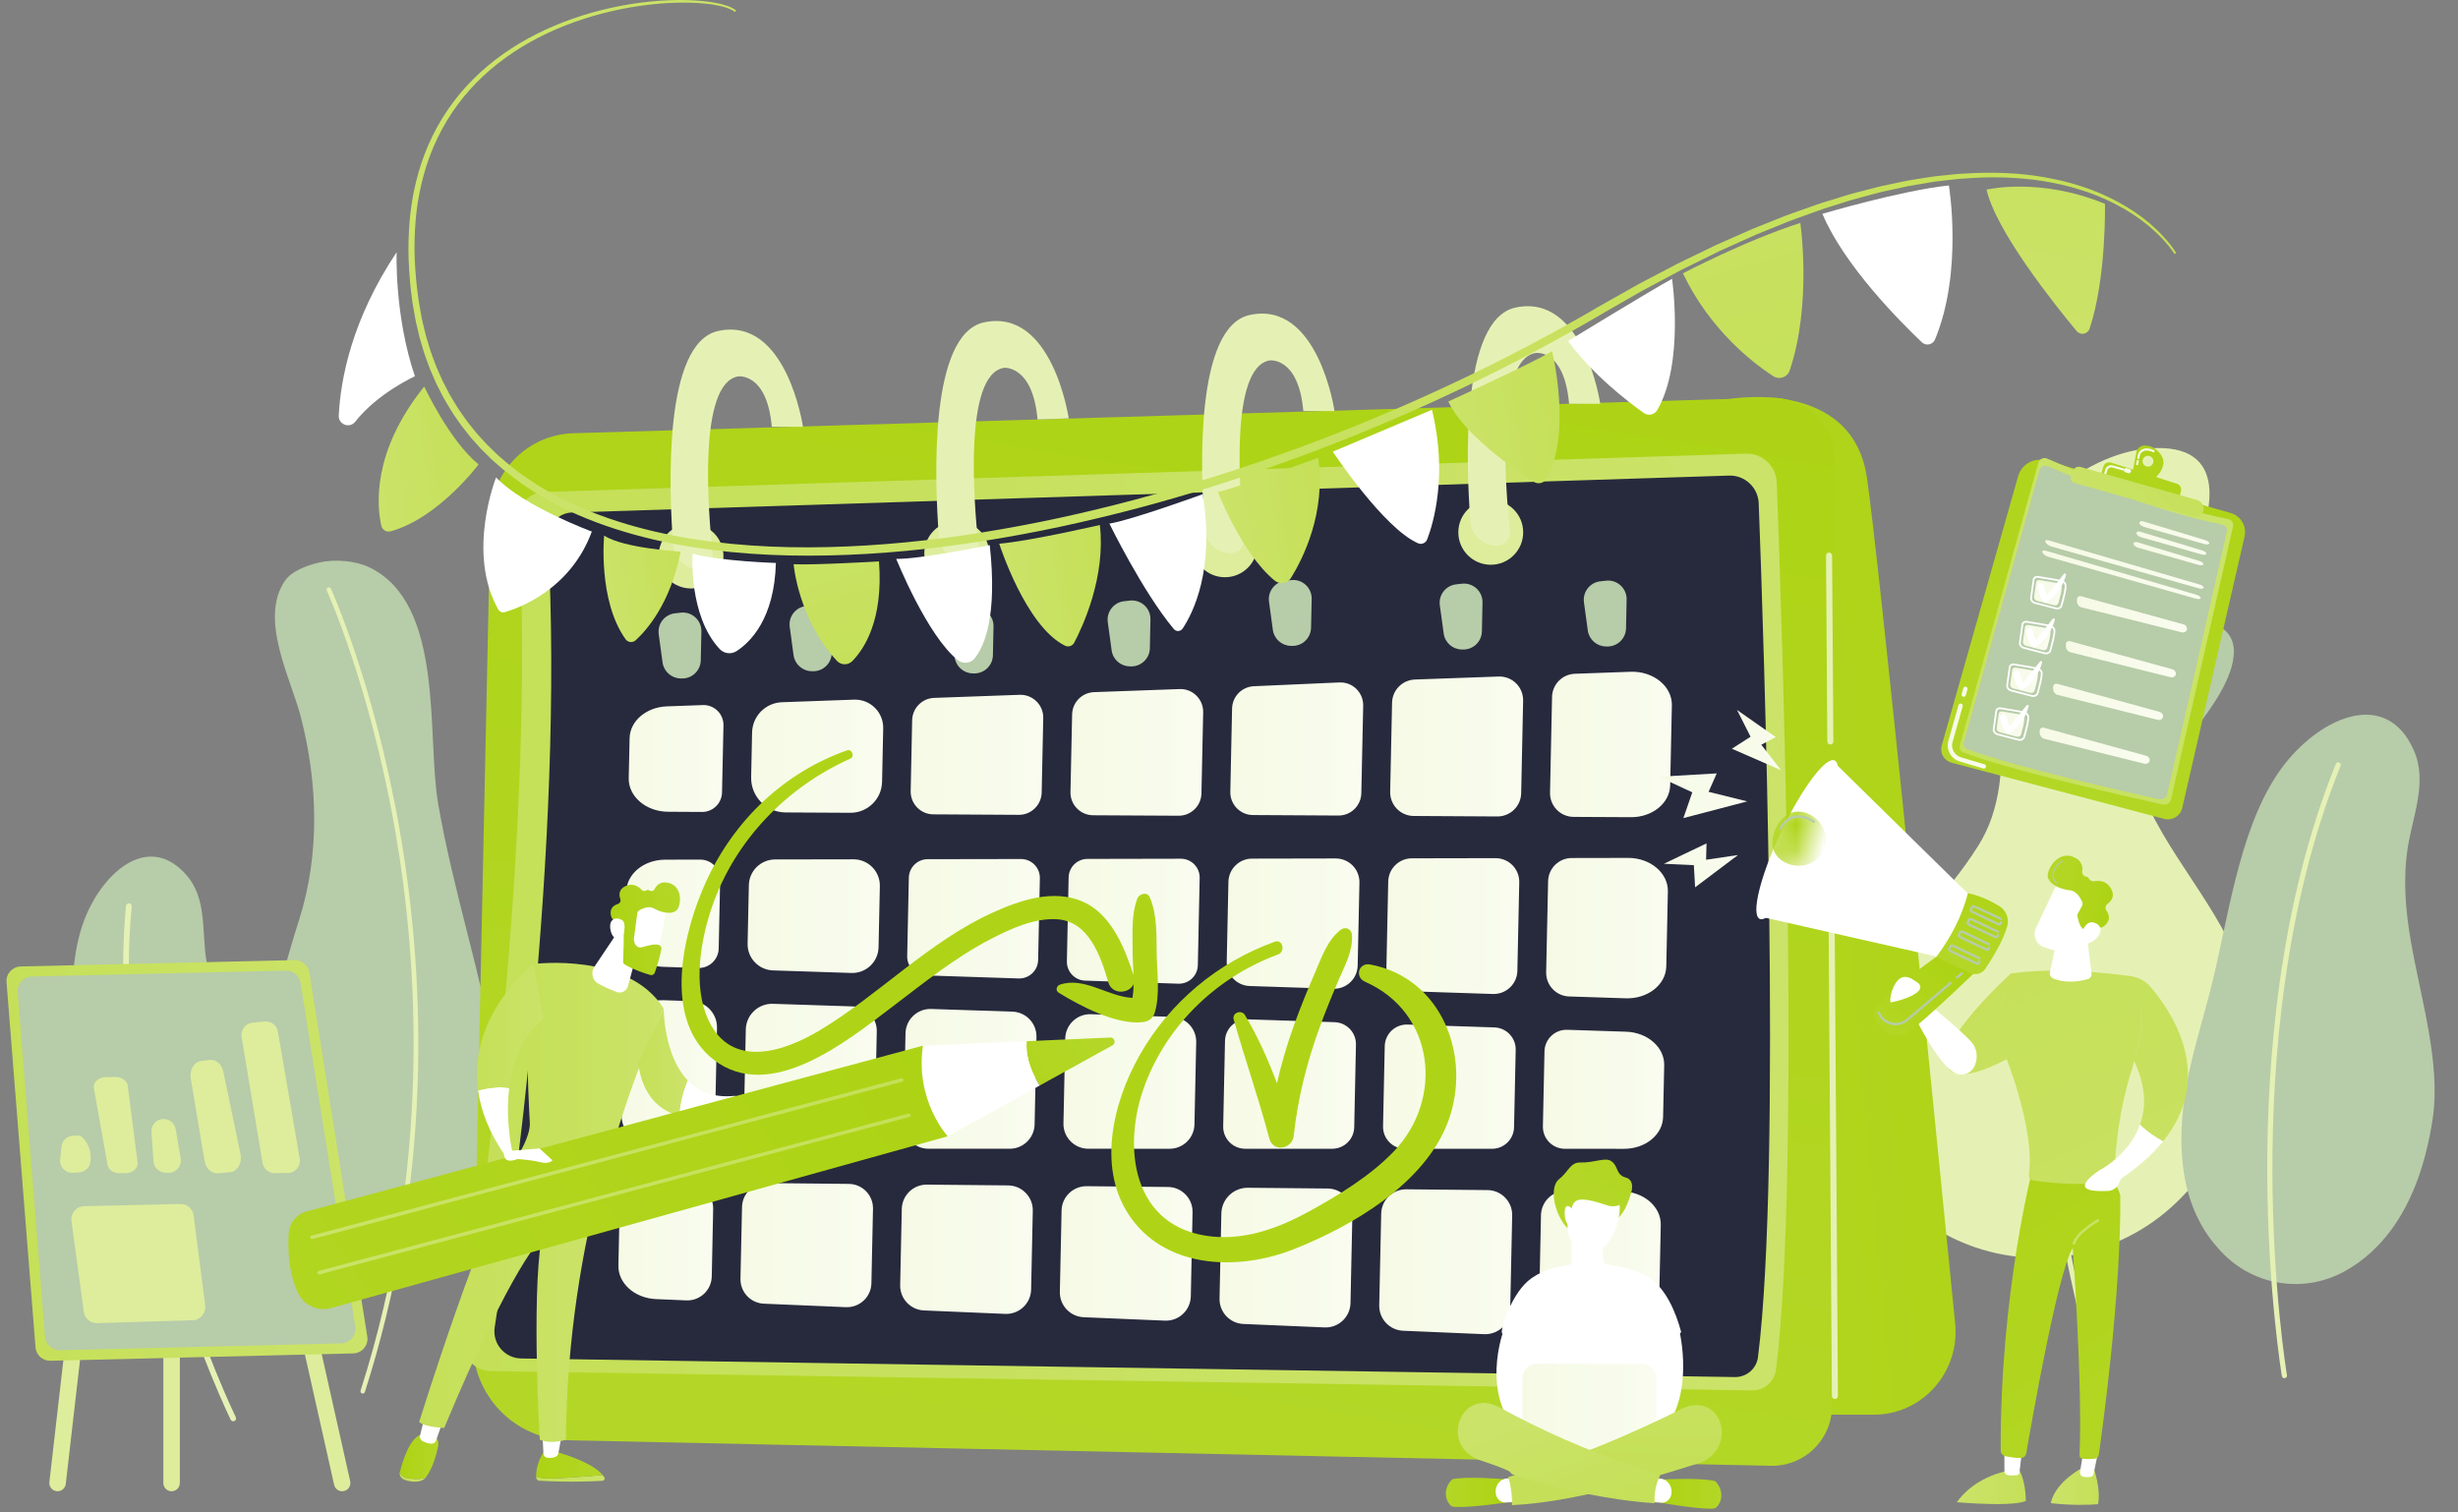 <svg width="91" height="56" viewBox="0 0 91 56" fill="none" xmlns="http://www.w3.org/2000/svg">
<rect x="0" y="0" width="91" height="56" fill="#808080" stroke="none"/>
<path d="M11.842 20.822C11.318 20.937 10.784 21.169 10.563 21.485C9.565 22.908 10.774 25.126 11.14 26.556C11.771 29.014 11.846 31.634 11.071 34.067C10.231 36.704 9.633 39.322 9.729 42.114C9.778 43.553 10.056 45.101 10.878 46.322C12.431 48.628 16.942 47.849 17.996 45.515C18.836 43.654 18.753 41.538 18.425 39.571C17.875 36.262 16.794 33.07 16.223 29.767C15.786 27.24 16.48 22.352 13.671 21.005C13.157 20.758 12.398 20.699 11.842 20.822Z" fill="#B7CCA9"/>
<path d="M13.429 51.597C13.42 51.597 13.412 51.596 13.403 51.594C13.359 51.58 13.335 51.532 13.349 51.489C15.97 43.301 15.491 35.684 14.627 30.735C13.69 25.37 12.113 21.899 12.097 21.864C12.078 21.822 12.097 21.773 12.139 21.753C12.181 21.734 12.23 21.752 12.25 21.794C12.266 21.829 13.85 25.316 14.791 30.7C15.343 33.862 15.569 37.05 15.462 40.177C15.328 44.086 14.671 47.909 13.509 51.539C13.497 51.575 13.464 51.597 13.429 51.597Z" fill="#E5F1B4"/>
<path d="M10.813 43.422C10.568 41.658 9.379 39.904 8.543 38.21C8.101 37.315 7.748 36.401 7.617 35.406C7.487 34.416 7.627 33.262 6.938 32.442C5.55 30.791 3.845 32.236 3.146 33.998C2.335 36.042 2.783 38.855 2.908 41.087C2.983 42.432 2.916 43.856 3.139 45.183C3.508 47.382 4.425 48.713 5.736 49.406C6.993 50.071 8.535 49.828 9.529 48.811C10.426 47.894 11.209 46.267 10.813 43.422Z" fill="#B7CCA9"/>
<path d="M8.634 52.624C8.595 52.624 8.558 52.602 8.539 52.565C8.528 52.541 7.335 50.092 6.269 46.541C5.284 43.263 4.206 38.347 4.666 33.541C4.672 33.483 4.723 33.44 4.782 33.446C4.84 33.452 4.882 33.503 4.877 33.561C4.42 38.331 5.491 43.217 6.47 46.476C7.532 50.011 8.717 52.448 8.729 52.472C8.755 52.524 8.733 52.587 8.681 52.613C8.666 52.621 8.65 52.624 8.634 52.624Z" fill="#E5F1B4"/>
<path d="M79.586 29.964C79.198 29.156 78.921 28.31 78.856 27.389C78.693 25.068 80.042 22.931 81.033 20.933C81.944 19.097 82.621 16.36 79.547 16.604C77.099 16.798 74.22 19.238 73.892 21.782C73.503 24.794 74.969 28.592 73.231 31.327C70.799 35.154 69.045 34.277 69.045 40.735C69.045 43.495 70.573 45.017 72.324 45.855C75.088 47.179 78.383 46.644 80.584 44.513C82.529 42.631 83.686 39.925 83.295 37.208C82.899 34.464 80.747 32.384 79.586 29.964Z" fill="#E5F1B4"/>
<path d="M77.531 50.737C77.489 50.737 77.449 50.708 77.439 50.665C75.915 44.584 75.086 39.071 74.974 34.28C74.884 30.444 75.252 27.058 76.067 24.217C77.458 19.363 79.641 17.802 79.734 17.738C79.777 17.708 79.836 17.719 79.867 17.762C79.897 17.805 79.886 17.865 79.843 17.895C79.821 17.911 77.613 19.494 76.243 24.295C74.977 28.733 74.189 36.902 77.625 50.618C77.638 50.669 77.607 50.721 77.556 50.734C77.547 50.736 77.539 50.737 77.531 50.737Z" fill="#E5F1B4"/>
<path d="M82.025 23.155C81.907 23.123 81.777 23.113 81.638 23.129C80.872 23.218 80.558 24.025 80.333 24.657C80.14 25.197 79.913 25.854 80.027 26.44C80.15 27.073 80.822 27.59 81.311 26.947C81.865 26.216 82.698 25.093 82.703 24.125C82.706 23.643 82.435 23.267 82.025 23.155Z" fill="#B7CCA9"/>
<path d="M90.061 41.436C90.374 39.372 89.624 37.002 89.249 34.819C89.052 33.665 88.96 32.52 89.145 31.357C89.33 30.201 89.873 28.951 89.372 27.799C88.363 25.479 85.964 26.535 84.59 28.282C82.995 30.309 82.559 33.621 81.953 36.171C81.588 37.709 81.038 39.286 80.845 40.853C80.526 43.449 81.113 45.251 82.355 46.468C83.546 47.635 85.36 47.877 86.816 47.065C88.133 46.333 89.555 44.766 90.061 41.436Z" fill="#B7CCA9"/>
<path d="M84.573 51.029C84.527 51.029 84.487 50.996 84.479 50.949C84.474 50.918 83.952 47.769 83.938 43.424C83.925 39.412 84.355 33.529 86.476 28.286C86.496 28.237 86.552 28.213 86.601 28.233C86.65 28.253 86.673 28.308 86.653 28.357C84.545 33.572 84.117 39.426 84.129 43.42C84.142 47.75 84.662 50.886 84.667 50.917C84.676 50.969 84.641 51.019 84.589 51.028C84.583 51.028 84.578 51.029 84.573 51.029Z" fill="#E5F1B4"/>
<path d="M72.384 49C71.577 40.857 69.557 20.63 69.115 17.674C68.561 13.959 64.008 14.778 64.008 14.778L63.033 52.38H69.382C70.235 52.38 71.048 52.012 71.62 51.367C72.192 50.722 72.47 49.865 72.384 49Z" fill="url(#paint0_linear_498_18980)"/>
<path d="M21.022 53.327C19.039 53.285 17.467 51.644 17.508 49.662L18.156 19.136C18.192 17.452 19.541 16.091 21.225 16.041L65.529 14.727C66.846 14.688 67.934 15.747 67.931 17.065L67.824 52.065C67.821 53.304 66.802 54.298 65.564 54.272L21.022 53.327Z" fill="url(#paint1_linear_498_18980)"/>
<path d="M18.166 50.765C17.532 50.755 17.053 50.187 17.151 49.56C17.805 45.404 19.857 31.106 19.199 19.235C19.169 18.694 19.588 18.234 20.131 18.216L64.634 16.797C65.244 16.777 65.756 17.254 65.779 17.864C65.968 22.855 66.673 43.407 65.751 50.713C65.695 51.157 65.312 51.488 64.864 51.481L18.166 50.765Z" fill="url(#paint2_linear_498_18980)"/>
<path d="M19.292 50.298C18.681 50.288 18.22 49.742 18.315 49.138C18.944 45.138 20.919 31.379 20.285 19.955C20.257 19.434 20.66 18.991 21.182 18.975L64.01 17.609C64.597 17.59 65.089 18.049 65.111 18.636C65.293 23.438 65.972 43.217 65.084 50.248C65.03 50.675 64.662 50.993 64.231 50.987L19.292 50.298Z" fill="#272A3D"/>
<path d="M45.614 26.233L45.549 29.317C45.539 29.788 45.916 30.176 46.387 30.178L49.551 30.196C50.011 30.199 50.389 29.831 50.399 29.37L50.468 26.128C50.478 25.64 50.074 25.246 49.587 25.268L46.42 25.408C45.976 25.428 45.624 25.789 45.614 26.233Z" fill="url(#paint3_linear_498_18980)"/>
<path d="M34.553 30.152L37.717 30.17C38.178 30.173 38.555 29.805 38.565 29.345L38.623 26.587C38.634 26.102 38.234 25.709 37.75 25.726L34.584 25.84C34.137 25.856 33.78 26.218 33.77 26.665L33.715 29.291C33.705 29.762 34.082 30.149 34.553 30.152Z" fill="url(#paint4_linear_498_18980)"/>
<path d="M37.324 43.891L34.315 43.862C33.811 43.857 33.397 44.259 33.386 44.763L33.326 47.581C33.316 48.082 33.707 48.499 34.208 48.52L37.215 48.648C37.73 48.669 38.163 48.263 38.174 47.748L38.236 44.831C38.247 44.319 37.837 43.896 37.324 43.891Z" fill="url(#paint5_linear_498_18980)"/>
<path d="M32.261 47.514L32.32 44.758C32.331 44.254 31.928 43.839 31.424 43.835L28.384 43.805C27.888 43.8 27.481 44.195 27.471 44.69L27.414 47.347C27.404 47.839 27.788 48.249 28.28 48.27L31.319 48.399C31.826 48.419 32.251 48.02 32.261 47.514Z" fill="url(#paint6_linear_498_18980)"/>
<path d="M32.526 35.073L32.574 32.811C32.585 32.265 32.145 31.816 31.599 31.817L28.695 31.822C28.166 31.823 27.735 32.246 27.724 32.775L27.678 34.937C27.666 35.47 28.086 35.913 28.619 35.93L31.521 36.025C32.062 36.043 32.514 35.615 32.526 35.073Z" fill="url(#paint7_linear_498_18980)"/>
<path d="M32.387 41.647L32.46 38.187C32.471 37.692 32.081 37.28 31.585 37.264L28.616 37.167C28.074 37.149 27.622 37.577 27.611 38.119L27.537 41.608C27.526 42.116 27.934 42.532 28.441 42.532L31.483 42.533C31.974 42.532 32.377 42.139 32.387 41.647Z" fill="url(#paint8_linear_498_18980)"/>
<path d="M40.469 30.186L43.632 30.203C44.093 30.206 44.471 29.839 44.48 29.378L44.544 26.374C44.554 25.889 44.155 25.496 43.671 25.513L40.505 25.627C40.058 25.643 39.701 26.005 39.692 26.452L39.631 29.324C39.62 29.796 39.998 30.183 40.469 30.186Z" fill="url(#paint9_linear_498_18980)"/>
<path d="M38.303 41.632L38.372 38.396C38.383 37.892 37.986 37.474 37.482 37.457L34.474 37.358C33.962 37.341 33.535 37.746 33.524 38.259L33.453 41.593C33.442 42.109 33.857 42.533 34.373 42.533L37.383 42.533C37.884 42.533 38.293 42.132 38.303 41.632Z" fill="url(#paint10_linear_498_18980)"/>
<path d="M43.715 31.795L40.26 31.802C39.881 31.802 39.572 32.106 39.563 32.485L39.498 35.596C39.49 35.978 39.791 36.296 40.173 36.309L43.625 36.422C44.014 36.434 44.338 36.128 44.346 35.739L44.414 32.508C44.422 32.116 44.107 31.794 43.715 31.795Z" fill="url(#paint11_linear_498_18980)"/>
<path d="M45.479 32.649L45.416 35.613C45.406 36.093 45.784 36.492 46.264 36.508L49.358 36.61C49.847 36.626 50.254 36.24 50.264 35.751L50.329 32.681C50.34 32.189 49.943 31.784 49.45 31.785L46.354 31.791C45.877 31.792 45.489 32.173 45.479 32.649Z" fill="url(#paint12_linear_498_18980)"/>
<path d="M34.261 36.115L37.713 36.228C38.102 36.241 38.426 35.934 38.434 35.545L38.498 32.519C38.506 32.127 38.191 31.805 37.799 31.806L34.344 31.812C33.965 31.813 33.656 32.116 33.647 32.495L33.586 35.402C33.578 35.785 33.879 36.103 34.261 36.115Z" fill="url(#paint13_linear_498_18980)"/>
<path d="M43.396 37.65L40.388 37.552C39.876 37.535 39.448 37.94 39.438 38.452L39.371 41.593C39.36 42.109 39.775 42.533 40.291 42.533L43.301 42.534C43.802 42.534 44.211 42.133 44.221 41.633L44.286 38.59C44.297 38.086 43.9 37.667 43.396 37.65Z" fill="url(#paint14_linear_498_18980)"/>
<path d="M49.412 37.847L46.193 37.742C45.74 37.727 45.361 38.085 45.352 38.539L45.285 41.702C45.275 42.158 45.643 42.534 46.1 42.534L49.321 42.534C49.764 42.534 50.126 42.18 50.136 41.737L50.2 38.679C50.21 38.233 49.858 37.862 49.412 37.847Z" fill="url(#paint15_linear_498_18980)"/>
<path d="M29.079 30.081L31.48 30.094C32.119 30.098 32.642 29.588 32.656 28.95L32.698 26.968C32.711 26.37 32.218 25.884 31.619 25.905L28.947 26.001C28.341 26.023 27.857 26.514 27.844 27.121L27.809 28.775C27.793 29.489 28.365 30.076 29.079 30.081Z" fill="url(#paint16_linear_498_18980)"/>
<path d="M26.403 44.77C26.415 44.228 25.982 43.781 25.44 43.776L24.394 43.766C23.599 43.758 22.949 44.284 22.935 44.946L22.895 46.861C22.881 47.517 23.498 48.067 24.285 48.1L25.409 48.148C25.915 48.169 26.34 47.77 26.351 47.263L26.403 44.77Z" fill="url(#paint17_linear_498_18980)"/>
<path d="M60.038 44.112L57.98 44.092C57.476 44.087 57.061 44.489 57.05 44.993L56.975 48.582C56.964 49.083 57.356 49.5 57.856 49.522L59.904 49.608C60.721 49.643 61.406 49.11 61.42 48.43L61.485 45.353C61.5 44.678 60.848 44.119 60.038 44.112Z" fill="url(#paint18_linear_498_18980)"/>
<path d="M24.477 42.532H25.497C26.027 42.532 26.459 42.108 26.471 41.579L26.545 38.062C26.557 37.528 26.137 37.085 25.604 37.068L24.576 37.034C23.766 37.008 23.091 37.538 23.077 38.213L23.012 41.29C22.998 41.97 23.659 42.531 24.477 42.532Z" fill="url(#paint19_linear_498_18980)"/>
<path d="M24.562 35.798L25.848 35.84C26.257 35.853 26.599 35.529 26.608 35.12L26.662 32.58C26.671 32.166 26.338 31.827 25.924 31.828L24.626 31.83C23.839 31.832 23.201 32.355 23.187 33.01L23.154 34.558C23.14 35.219 23.768 35.772 24.562 35.798Z" fill="url(#paint20_linear_498_18980)"/>
<path d="M60.368 24.873L58.305 24.947C57.84 24.964 57.469 25.34 57.46 25.805L57.385 29.349C57.374 29.839 57.767 30.243 58.257 30.246L60.381 30.257C61.173 30.262 61.819 29.737 61.833 29.078L61.896 26.113C61.91 25.412 61.209 24.843 60.368 24.873Z" fill="url(#paint21_linear_498_18980)"/>
<path d="M43.24 43.949L40.231 43.92C39.727 43.915 39.312 44.316 39.302 44.821L39.238 47.832C39.228 48.332 39.619 48.75 40.12 48.771L43.127 48.898C43.642 48.92 44.075 48.514 44.086 47.998L44.151 44.889C44.163 44.376 43.753 43.954 43.24 43.949Z" fill="url(#paint22_linear_498_18980)"/>
<path d="M60.28 31.765L58.189 31.769C57.712 31.77 57.324 32.151 57.314 32.628L57.242 35.999C57.232 36.48 57.61 36.879 58.091 36.895L60.19 36.963C61 36.99 61.675 36.46 61.689 35.785L61.748 33.006C61.763 32.325 61.099 31.764 60.28 31.765Z" fill="url(#paint23_linear_498_18980)"/>
<path d="M60.204 38.2L58.022 38.129C57.568 38.114 57.19 38.473 57.18 38.927L57.121 41.703C57.111 42.16 57.479 42.535 57.936 42.535L60.129 42.536C60.917 42.536 61.557 42.013 61.571 41.356L61.612 39.441C61.626 38.779 60.999 38.227 60.204 38.2Z" fill="url(#paint24_linear_498_18980)"/>
<path d="M51.266 38.733L51.203 41.702C51.193 42.159 51.561 42.535 52.018 42.535L55.238 42.535C55.682 42.535 56.044 42.181 56.053 41.737L56.114 38.873C56.123 38.426 55.772 38.055 55.326 38.041L52.108 37.935C51.654 37.921 51.276 38.279 51.266 38.733Z" fill="url(#paint25_linear_498_18980)"/>
<path d="M55.072 44.064L52.064 44.035C51.56 44.03 51.145 44.432 51.135 44.936L51.062 48.332C51.052 48.833 51.444 49.25 51.944 49.272L54.95 49.399C55.466 49.42 55.899 49.014 55.91 48.498L55.984 45.005C55.995 44.492 55.585 44.069 55.072 44.064Z" fill="url(#paint26_linear_498_18980)"/>
<path d="M24.732 30.056L25.991 30.063C26.393 30.065 26.722 29.744 26.731 29.342L26.784 26.858C26.793 26.435 26.444 26.091 26.022 26.106L24.688 26.154C23.925 26.181 23.322 26.697 23.309 27.332L23.277 28.814C23.262 29.492 23.919 30.051 24.732 30.056Z" fill="url(#paint27_linear_498_18980)"/>
<path d="M49.156 44.006L46.199 43.978C45.666 43.973 45.228 44.397 45.217 44.929L45.15 48.081C45.14 48.583 45.532 49 46.032 49.021L49.038 49.149C49.554 49.171 49.987 48.764 49.998 48.248L50.068 44.948C50.079 44.434 49.669 44.011 49.156 44.006Z" fill="url(#paint28_linear_498_18980)"/>
<path d="M51.537 26.018L51.467 29.316C51.456 29.806 51.849 30.21 52.339 30.212L55.435 30.23C55.914 30.232 56.307 29.85 56.317 29.371L56.389 25.944C56.4 25.44 55.985 25.031 55.481 25.049L52.382 25.16C51.918 25.177 51.547 25.553 51.537 26.018Z" fill="url(#paint29_linear_498_18980)"/>
<path d="M51.395 32.639L51.328 35.806C51.318 36.287 51.696 36.686 52.176 36.702L55.271 36.803C55.759 36.819 56.166 36.433 56.176 35.945L56.246 32.67C56.257 32.178 55.86 31.773 55.367 31.774L52.271 31.78C51.794 31.781 51.405 32.162 51.395 32.639Z" fill="url(#paint30_linear_498_18980)"/>
<path d="M24.387 23.483L24.529 24.527C24.575 24.862 24.857 25.113 25.195 25.12L25.244 25.121C25.623 25.129 25.936 24.829 25.944 24.45L25.967 23.381C25.976 22.967 25.618 22.639 25.206 22.684L24.991 22.708C24.608 22.75 24.334 23.1 24.387 23.483Z" fill="#B7CCA9"/>
<path d="M29.237 23.214L29.379 24.258C29.425 24.593 29.707 24.844 30.045 24.852L30.094 24.853C30.473 24.861 30.786 24.56 30.794 24.181L30.817 23.112C30.826 22.698 30.468 22.371 30.056 22.416L29.841 22.439C29.458 22.481 29.184 22.831 29.237 23.214Z" fill="#B7CCA9"/>
<path d="M35.202 23.296L35.344 24.34C35.39 24.675 35.672 24.926 36.009 24.933L36.059 24.934C36.438 24.942 36.751 24.642 36.759 24.263L36.782 23.194C36.791 22.78 36.433 22.452 36.021 22.497L35.806 22.521C35.423 22.563 35.149 22.913 35.202 23.296Z" fill="#B7CCA9"/>
<path d="M41.012 23.035L41.155 24.08C41.2 24.414 41.482 24.666 41.82 24.673L41.869 24.674C42.248 24.682 42.562 24.381 42.57 24.003L42.592 22.933C42.601 22.519 42.243 22.192 41.831 22.237L41.617 22.261C41.233 22.303 40.96 22.653 41.012 23.035Z" fill="#B7CCA9"/>
<path d="M46.981 22.276L47.123 23.321C47.169 23.655 47.451 23.907 47.789 23.914L47.838 23.915C48.217 23.923 48.53 23.622 48.538 23.244L48.561 22.174C48.57 21.76 48.212 21.433 47.8 21.478L47.585 21.502C47.202 21.544 46.928 21.894 46.981 22.276Z" fill="#B7CCA9"/>
<path d="M53.305 22.41L53.448 23.455C53.493 23.79 53.775 24.041 54.113 24.048L54.162 24.049C54.541 24.057 54.855 23.757 54.863 23.378L54.885 22.309C54.894 21.894 54.536 21.567 54.124 21.612L53.91 21.636C53.526 21.678 53.253 22.028 53.305 22.41Z" fill="#B7CCA9"/>
<path d="M58.641 22.299L58.783 23.343C58.829 23.678 59.111 23.929 59.449 23.936L59.498 23.937C59.877 23.945 60.191 23.645 60.199 23.266L60.221 22.197C60.23 21.783 59.872 21.455 59.46 21.5L59.245 21.524C58.862 21.566 58.589 21.916 58.641 22.299Z" fill="#B7CCA9"/>
<path d="M50.053 34.617C50.04 34.391 49.804 34.294 49.63 34.431C49.14 34.817 48.941 35.417 48.699 35.977C48.417 36.629 48.147 37.287 47.907 37.956C47.655 38.661 47.439 39.379 47.275 40.108C46.949 39.237 46.571 38.389 46.091 37.584C45.964 37.371 45.604 37.496 45.675 37.749C46.09 39.224 46.601 40.67 46.992 42.152C47.13 42.675 47.845 42.552 47.898 42.049C48.044 40.676 48.375 39.362 48.846 38.066C49.069 37.45 49.319 36.842 49.578 36.24C49.808 35.706 50.088 35.209 50.053 34.617Z" fill="#AFD417"/>
<path d="M50.726 35.711C50.299 35.631 50.145 36.177 50.536 36.349C53.125 37.488 53.464 40.698 51.593 42.642C50.727 43.541 49.58 44.239 48.493 44.839C47.39 45.447 46.16 45.913 44.88 45.784C41.915 45.486 41.511 42.467 42.398 40.139C43.251 37.898 45.078 36.169 47.314 35.34C47.603 35.233 47.49 34.763 47.195 34.869C45.097 35.621 43.311 37.105 42.205 39.047C41.187 40.833 40.577 43.353 41.909 45.147C43.287 47.002 45.903 47.035 47.874 46.262C50.042 45.411 52.742 43.833 53.605 41.542C54.509 39.142 53.393 36.209 50.726 35.711Z" fill="#AFD417"/>
<path d="M42.823 35.304C42.813 34.607 42.845 33.868 42.565 33.22C42.472 33.005 42.177 33.09 42.108 33.27C41.882 33.855 41.935 34.515 41.93 35.135C41.928 35.431 41.953 35.764 41.964 36.098C41.631 35.074 41.13 33.83 40.071 33.377C38.986 32.914 37.763 33.33 36.751 33.79C34.373 34.87 32.552 36.83 30.329 38.16C28.992 38.959 27.08 39.571 26.236 37.788C25.638 36.526 25.932 34.807 26.373 33.539C27.223 31.098 29.135 29.137 31.482 28.089C31.653 28.013 31.539 27.719 31.36 27.782C29.027 28.603 27.188 30.366 26.155 32.608C25.297 34.469 24.493 37.746 26.421 39.237C28.523 40.863 31.376 38.535 33.031 37.28C34.202 36.392 35.352 35.459 36.661 34.779C37.398 34.396 38.286 33.982 39.137 34.037C40.315 34.113 40.752 35.409 41.033 36.371C41.173 36.853 41.818 36.79 41.968 36.438C41.966 36.613 41.954 36.784 41.928 36.947C41.029 36.909 40.145 36.15 39.239 36.458C39.111 36.502 39.068 36.678 39.194 36.755C39.996 37.249 41.329 37.952 42.292 37.846C42.502 37.823 42.674 37.729 42.743 37.517C42.957 36.861 42.833 35.986 42.823 35.304Z" fill="#AFD417"/>
<path d="M67.932 51.801C67.871 51.801 67.82 51.751 67.82 51.689L67.683 31.982C67.683 31.92 67.733 31.869 67.795 31.869C67.795 31.869 67.795 31.869 67.796 31.869C67.857 31.869 67.907 31.918 67.908 31.98L68.044 51.688C68.045 51.75 67.995 51.8 67.933 51.801C67.933 51.801 67.933 51.801 67.932 51.801Z" fill="#E5F1B4"/>
<path d="M67.763 27.568C67.702 27.568 67.651 27.518 67.651 27.456L67.603 20.573C67.603 20.511 67.653 20.46 67.715 20.46C67.715 20.46 67.715 20.46 67.716 20.46C67.777 20.46 67.827 20.51 67.828 20.572L67.875 27.455C67.876 27.517 67.826 27.567 67.764 27.568C67.764 27.568 67.764 27.568 67.763 27.568Z" fill="#E5F1B4"/>
<path d="M26.042 21.697C26.654 21.444 26.945 20.741 26.692 20.128C26.438 19.516 25.735 19.225 25.123 19.479C24.51 19.732 24.219 20.435 24.473 21.047C24.727 21.66 25.429 21.951 26.042 21.697Z" fill="#DDED9C"/>
<path d="M36.269 21.345C36.738 20.876 36.738 20.116 36.269 19.647C35.8 19.178 35.04 19.178 34.571 19.647C34.102 20.116 34.102 20.876 34.571 21.345C35.04 21.814 35.8 21.814 36.269 21.345Z" fill="#DDED9C"/>
<path d="M46.199 21.021C46.668 20.552 46.668 19.792 46.199 19.323C45.73 18.854 44.97 18.854 44.501 19.323C44.032 19.792 44.032 20.552 44.501 21.021C44.97 21.49 45.73 21.49 46.199 21.021Z" fill="#DDED9C"/>
<path d="M55.191 20.911C55.854 20.911 56.391 20.373 56.391 19.71C56.391 19.047 55.854 18.51 55.191 18.51C54.528 18.51 53.99 19.047 53.99 19.71C53.99 20.373 54.528 20.911 55.191 20.911Z" fill="#DDED9C"/>
<path d="M56.103 11.389C54.082 11.83 54.273 17.146 54.436 19.305C54.474 19.813 54.897 20.205 55.407 20.205C55.548 20.205 55.682 20.144 55.777 20.038C55.871 19.933 55.917 19.793 55.901 19.652C55.727 18.021 55.355 13.323 56.843 13.072C56.843 13.072 57.91 12.883 58.09 14.95H59.244C59.244 14.95 58.643 10.835 56.103 11.389Z" fill="#E5F1B4"/>
<path d="M46.265 11.663C44.244 12.104 44.435 17.422 44.598 19.58C44.636 20.088 45.059 20.481 45.569 20.481C45.71 20.481 45.844 20.42 45.939 20.315C46.033 20.21 46.079 20.069 46.063 19.928C45.889 18.297 45.518 13.596 47.005 13.345C47.005 13.345 48.072 13.197 48.252 15.219H49.406C49.406 15.219 48.806 11.108 46.265 11.663Z" fill="#E5F1B4"/>
<path d="M36.425 11.937C34.404 12.378 34.595 17.697 34.758 19.856C34.796 20.364 35.219 20.757 35.729 20.757C35.87 20.757 36.005 20.697 36.099 20.591C36.194 20.486 36.239 20.346 36.224 20.206C36.049 18.574 35.678 13.87 37.165 13.619C37.165 13.619 38.232 13.499 38.412 15.532L39.567 15.492C39.566 15.491 38.966 11.383 36.425 11.937Z" fill="#E5F1B4"/>
<path d="M26.587 12.255C24.567 12.696 24.757 18.018 24.92 20.177C24.959 20.684 25.381 21.079 25.891 21.079C26.032 21.079 26.167 21.02 26.261 20.915C26.356 20.81 26.401 20.67 26.386 20.529C26.211 18.897 25.84 14.188 27.327 13.937C27.327 13.937 28.394 13.781 28.574 15.803H29.728C29.728 15.804 29.128 11.701 26.587 12.255Z" fill="#E5F1B4"/>
<path d="M80.567 9.367C80.438 9.157 80.285 8.969 80.122 8.789C80.042 8.698 79.954 8.615 79.869 8.528C79.781 8.444 79.69 8.365 79.6 8.284C79.231 7.969 78.826 7.696 78.398 7.469C77.971 7.241 77.524 7.045 77.062 6.901C76.602 6.744 76.127 6.642 75.651 6.555C74.695 6.392 73.72 6.364 72.754 6.425C72.512 6.431 72.272 6.463 72.031 6.487L71.67 6.524C71.55 6.537 71.431 6.56 71.311 6.577C71.072 6.616 70.833 6.65 70.595 6.693L69.885 6.842C69.647 6.887 69.414 6.951 69.18 7.011C68.946 7.073 68.711 7.13 68.478 7.196L67.786 7.409L67.439 7.515C67.324 7.551 67.211 7.594 67.097 7.634C66.642 7.796 66.183 7.947 65.737 8.134L65.065 8.402L64.897 8.469L64.731 8.542L64.4 8.689L63.737 8.981L63.572 9.054L63.408 9.132L63.083 9.29L62.431 9.605C62.322 9.658 62.213 9.709 62.105 9.764L61.785 9.932L61.144 10.268L60.823 10.436L60.663 10.521L60.506 10.61L59.245 11.32C55.931 13.265 52.449 14.919 48.86 16.289C47.065 16.972 45.243 17.586 43.398 18.117C42.476 18.385 41.548 18.632 40.614 18.857C39.681 19.082 38.743 19.287 37.8 19.463C36.857 19.64 35.91 19.794 34.958 19.919C34.007 20.043 33.052 20.135 32.095 20.195C30.182 20.312 28.257 20.296 26.358 20.056C24.464 19.816 22.585 19.346 20.876 18.502C20.023 18.082 19.225 17.551 18.514 16.923C18.422 16.848 18.339 16.763 18.254 16.68C18.169 16.597 18.083 16.515 18 16.431L17.761 16.168L17.641 16.036C17.603 15.991 17.567 15.943 17.53 15.898L17.308 15.619C17.236 15.525 17.172 15.426 17.102 15.33C16.961 15.139 16.843 14.933 16.72 14.73C16.655 14.63 16.604 14.523 16.549 14.418C16.494 14.313 16.438 14.209 16.385 14.102L16.241 13.777C16.192 13.668 16.143 13.56 16.105 13.448C16.023 13.224 15.934 13.004 15.872 12.774L15.768 12.432L15.685 12.085C15.659 11.969 15.626 11.854 15.606 11.737L15.543 11.385C15.497 11.152 15.473 10.914 15.439 10.677C15.388 10.203 15.35 9.727 15.346 9.249C15.344 8.773 15.366 8.296 15.422 7.823C15.478 7.35 15.572 6.882 15.701 6.425C15.959 5.51 16.375 4.639 16.943 3.876C17.226 3.494 17.544 3.138 17.892 2.813C18.241 2.488 18.619 2.195 19.016 1.931C19.414 1.667 19.831 1.433 20.264 1.229C20.696 1.026 21.142 0.851 21.598 0.703C22.508 0.407 23.454 0.218 24.408 0.135C24.885 0.096 25.366 0.082 25.843 0.112C26.082 0.127 26.32 0.153 26.554 0.199C26.671 0.221 26.786 0.25 26.898 0.288C27.009 0.325 27.12 0.372 27.207 0.442L27.253 0.388C27.153 0.306 27.038 0.257 26.923 0.217C26.807 0.176 26.688 0.145 26.569 0.121C26.331 0.072 26.09 0.042 25.849 0.024C25.366 -0.013 24.881 -0.004 24.399 0.029C23.435 0.102 22.479 0.285 21.556 0.575C21.095 0.721 20.642 0.894 20.201 1.096C19.761 1.299 19.334 1.533 18.927 1.797C18.52 2.062 18.133 2.358 17.774 2.686C17.416 3.015 17.086 3.375 16.793 3.764C16.204 4.541 15.768 5.432 15.499 6.368C15.365 6.836 15.266 7.314 15.206 7.797C15.147 8.279 15.121 8.766 15.121 9.251C15.122 9.737 15.158 10.222 15.207 10.704C15.24 10.945 15.263 11.186 15.309 11.425L15.371 11.784C15.39 11.905 15.424 12.022 15.45 12.14L15.533 12.496L15.637 12.846C15.7 13.081 15.789 13.308 15.872 13.538C15.91 13.653 15.96 13.765 16.01 13.876L16.156 14.212C16.21 14.321 16.267 14.429 16.322 14.537C16.379 14.645 16.431 14.756 16.496 14.859C16.623 15.068 16.743 15.281 16.887 15.479C16.957 15.578 17.023 15.681 17.097 15.778L17.324 16.066C17.362 16.113 17.399 16.162 17.438 16.209L17.56 16.345L17.805 16.618C17.89 16.705 17.978 16.789 18.065 16.875C18.151 16.961 18.237 17.048 18.331 17.126C19.059 17.776 19.875 18.326 20.746 18.761C21.617 19.197 22.534 19.532 23.469 19.791C24.405 20.05 25.36 20.232 26.32 20.356C28.242 20.602 30.185 20.621 32.113 20.507C33.078 20.449 34.04 20.358 34.998 20.235C35.956 20.11 36.91 19.958 37.859 19.781C38.808 19.606 39.752 19.401 40.69 19.176C41.629 18.951 42.563 18.707 43.489 18.436C45.343 17.898 47.172 17.277 48.973 16.587C52.574 15.204 56.069 13.534 59.391 11.573L60.641 10.856L60.797 10.767L60.955 10.682L61.273 10.512L61.908 10.174L62.226 10.004C62.332 9.948 62.441 9.897 62.548 9.844L63.194 9.526L63.517 9.367L63.679 9.287L63.843 9.213L64.499 8.918L64.828 8.771L64.992 8.697L65.158 8.629L65.825 8.358C66.266 8.169 66.721 8.017 67.171 7.852C67.284 7.812 67.396 7.768 67.51 7.731L67.853 7.623L68.539 7.407C68.769 7.34 69.001 7.283 69.232 7.22C69.464 7.158 69.695 7.093 69.93 7.047L70.632 6.894C70.867 6.851 71.104 6.815 71.34 6.774C71.458 6.755 71.576 6.731 71.694 6.717L72.051 6.676C72.288 6.651 72.526 6.616 72.765 6.607C73.718 6.536 74.681 6.553 75.626 6.702C76.097 6.783 76.567 6.878 77.02 7.027C77.478 7.164 77.92 7.352 78.344 7.571C78.767 7.79 79.171 8.052 79.539 8.356C79.628 8.435 79.72 8.512 79.807 8.593C79.893 8.677 79.981 8.757 80.061 8.846C80.224 9.019 80.379 9.205 80.504 9.404L80.567 9.367Z" fill="url(#paint31_linear_498_18980)"/>
<path d="M77.93 7.548C77.93 7.548 77.988 10.291 77.36 12.171C77.291 12.377 77.021 12.427 76.882 12.259C76.068 11.279 73.889 8.551 73.547 7.021C73.546 7.021 75.519 6.549 77.93 7.548Z" fill="url(#paint32_linear_498_18980)"/>
<path d="M72.151 6.866C72.151 6.866 72.685 10.047 71.638 12.57C71.557 12.765 71.306 12.82 71.152 12.674C70.362 11.925 68.272 9.829 67.469 7.917C67.469 7.917 70.374 7.055 72.151 6.866Z" fill="white"/>
<path d="M66.651 8.253C66.651 8.253 67.092 11.25 66.257 13.719C66.172 13.971 65.871 14.072 65.648 13.928C64.89 13.434 63.307 12.215 62.305 10.121C62.305 10.121 64.583 8.919 66.651 8.253Z" fill="url(#paint33_linear_498_18980)"/>
<path d="M61.903 10.325C61.903 10.325 62.364 13.456 61.354 15.184C61.253 15.358 61.025 15.409 60.86 15.293C60.281 14.882 58.954 13.869 58.055 12.624C58.054 12.625 61.167 10.722 61.903 10.325Z" fill="white"/>
<path d="M57.46 13.001C57.46 13.001 58.204 15.988 57.266 17.712C57.171 17.887 56.949 17.946 56.782 17.838C56.062 17.379 54.206 16.108 53.619 14.866C53.62 14.866 56.866 13.377 57.46 13.001Z" fill="url(#paint34_linear_498_18980)"/>
<path d="M53.014 15.172L49.344 16.723C49.344 16.723 51.225 19.563 52.501 20.116C52.633 20.173 52.785 20.105 52.837 19.971C53.068 19.368 53.602 17.585 53.014 15.172Z" fill="white"/>
<path d="M48.8 16.948C48.8 16.948 45.925 18.021 45.088 18.217C45.088 18.217 45.962 20.488 47.191 21.497C47.381 21.653 47.665 21.609 47.795 21.399C48.233 20.69 49.099 18.982 48.8 16.948Z" fill="url(#paint35_linear_498_18980)"/>
<path d="M44.523 18.3C44.523 18.3 41.85 19.271 41.072 19.386C41.072 19.386 42.295 21.897 43.456 23.29C43.543 23.395 43.708 23.386 43.784 23.273C44.151 22.721 44.992 21.097 44.523 18.3Z" fill="white"/>
<path d="M40.719 19.438C40.719 19.438 38.135 20.035 36.994 20.131C36.994 20.131 37.968 23.191 39.431 23.908C39.555 23.969 39.706 23.918 39.77 23.795C40.085 23.196 40.942 21.359 40.719 19.438Z" fill="url(#paint36_linear_498_18980)"/>
<path d="M36.642 20.183C36.642 20.183 34.049 20.71 33.18 20.693C33.18 20.693 34.328 23.552 35.469 24.448C35.659 24.597 35.935 24.563 36.086 24.374C36.438 23.934 36.934 22.828 36.642 20.183Z" fill="white"/>
<path d="M32.542 20.787C32.542 20.787 30.108 20.928 29.381 20.891C29.381 20.891 29.552 22.93 30.984 24.469C31.136 24.633 31.395 24.638 31.552 24.479C31.986 24.04 32.71 22.966 32.542 20.787Z" fill="url(#paint37_linear_498_18980)"/>
<path d="M28.725 20.844C28.725 20.844 26.695 20.782 25.643 20.503C25.643 20.503 25.477 22.787 26.646 24.033C26.808 24.205 27.073 24.236 27.271 24.107C27.779 23.777 28.67 22.907 28.725 20.844Z" fill="white"/>
<path d="M25.198 20.425C25.198 20.425 23.086 20.303 22.367 19.831C22.367 19.831 22.131 22.221 23.158 23.666C23.246 23.789 23.42 23.809 23.532 23.708C23.937 23.34 24.823 22.344 25.198 20.425Z" fill="url(#paint38_linear_498_18980)"/>
<path d="M21.911 19.681C21.911 19.681 19.391 18.753 18.366 17.677C18.366 17.677 17.257 20.465 18.447 22.567C18.495 22.651 18.593 22.693 18.687 22.666C19.242 22.505 21.124 21.816 21.911 19.681Z" fill="white"/>
<path d="M15.705 14.314C15.705 14.314 16.653 16.34 17.718 17.194C17.718 17.194 16.244 19.178 14.465 19.672C14.311 19.715 14.152 19.621 14.117 19.464C13.957 18.756 13.75 16.741 15.705 14.314Z" fill="url(#paint39_linear_498_18980)"/>
<path d="M14.684 9.338C14.684 9.338 14.593 11.662 15.36 13.932C15.36 13.932 13.98 14.555 13.15 15.615C12.946 15.877 12.525 15.72 12.542 15.388C12.607 14.053 13.015 11.843 14.684 9.338Z" fill="white"/>
<path d="M2.132 55.215C2.12 55.215 2.108 55.214 2.097 55.213C1.929 55.193 1.809 55.042 1.828 54.874L3.745 38.197C3.764 38.03 3.916 37.91 4.083 37.929C4.251 37.948 4.371 38.099 4.352 38.267L2.435 54.944C2.416 55.1 2.284 55.215 2.132 55.215Z" fill="#DDED9C"/>
<path d="M12.667 55.215C12.527 55.215 12.401 55.118 12.37 54.976L8.63 38.299C8.594 38.134 8.697 37.971 8.862 37.934C9.026 37.898 9.189 38.001 9.226 38.165L12.965 54.843C13.002 55.007 12.899 55.17 12.734 55.207C12.712 55.212 12.689 55.215 12.667 55.215Z" fill="#DDED9C"/>
<path d="M6.352 55.215C6.184 55.215 6.047 55.078 6.047 54.909V46.678C6.047 46.51 6.184 46.373 6.352 46.373C6.521 46.373 6.658 46.51 6.658 46.678V54.909C6.658 55.078 6.521 55.215 6.352 55.215Z" fill="#DDED9C"/>
<path d="M0.242 36.366L1.315 49.887C1.338 50.173 1.58 50.391 1.867 50.384L13.078 50.111C13.405 50.103 13.649 49.809 13.598 49.486L11.452 36.004C11.409 35.737 11.176 35.543 10.906 35.549L0.768 35.784C0.458 35.791 0.217 36.057 0.242 36.366Z" fill="url(#paint40_linear_498_18980)"/>
<path d="M1.18 36.156L10.582 35.938C10.852 35.931 11.085 36.126 11.127 36.393L13.152 49.114C13.204 49.437 12.959 49.731 12.632 49.739L2.219 49.993C1.932 50 1.69 49.782 1.667 49.496L0.654 36.738C0.63 36.429 0.87 36.163 1.18 36.156Z" fill="#B7CCA9"/>
<path d="M10.288 38.193L11.097 42.902C11.144 43.177 10.934 43.428 10.656 43.431L10.171 43.437C9.948 43.44 9.756 43.279 9.72 43.059L8.944 38.391C8.901 38.133 9.084 37.893 9.344 37.867L9.795 37.82C10.032 37.795 10.247 37.959 10.288 38.193Z" fill="#DDED9C"/>
<path d="M8.268 39.678L8.905 42.73C8.974 43.062 8.788 43.382 8.512 43.405L8.063 43.442C7.831 43.462 7.62 43.263 7.573 42.981L7.062 39.931C7.009 39.612 7.186 39.315 7.447 39.283L7.771 39.245C7.998 39.218 8.211 39.404 8.268 39.678Z" fill="#DDED9C"/>
<path d="M6.504 41.807L6.691 42.894C6.739 43.176 6.517 43.433 6.231 43.423L6.119 43.419C5.887 43.412 5.699 43.23 5.683 42.999L5.607 41.915C5.588 41.654 5.796 41.431 6.058 41.431C6.278 41.432 6.466 41.59 6.504 41.807Z" fill="#DDED9C"/>
<path d="M4.728 40.194L5.095 43.044C5.122 43.252 4.915 43.434 4.649 43.437L4.434 43.44C4.206 43.443 4.013 43.312 3.981 43.136L3.475 40.287C3.438 40.075 3.646 39.884 3.919 39.881L4.273 39.877C4.507 39.874 4.704 40.011 4.728 40.194Z" fill="#DDED9C"/>
<path d="M2.227 42.938L2.275 42.459C2.297 42.235 2.48 42.065 2.704 42.054L2.912 42.045C2.996 42.042 3.087 42.137 3.17 42.256C3.308 42.454 3.373 42.693 3.354 42.933L3.348 43.005C3.33 43.233 3.146 43.401 2.918 43.412L2.699 43.423C2.423 43.437 2.2 43.213 2.227 42.938Z" fill="#DDED9C"/>
<path d="M7.167 44.997L7.598 48.34C7.635 48.622 7.42 48.873 7.136 48.882L3.594 48.99C3.348 48.998 3.136 48.818 3.103 48.575L2.645 45.205C2.606 44.921 2.824 44.667 3.11 44.66L6.679 44.578C6.926 44.572 7.136 44.754 7.167 44.997Z" fill="#DDED9C"/>
<path d="M75.748 17.054L82.582 18.993C82.959 19.101 83.186 19.484 83.098 19.866L80.791 29.916C80.722 30.215 80.419 30.398 80.123 30.32L72.251 28.239C71.972 28.166 71.808 27.878 71.887 27.601L74.716 17.629C74.842 17.186 75.304 16.928 75.748 17.054Z" fill="url(#paint41_linear_498_18980)"/>
<path d="M73.477 28.451C73.461 28.458 73.443 28.459 73.425 28.454L72.552 28.194C72.229 28.098 72.04 27.755 72.133 27.43L72.508 26.107C72.52 26.065 72.564 26.04 72.607 26.053C72.649 26.065 72.674 26.109 72.662 26.151L72.287 27.474C72.218 27.715 72.358 27.97 72.598 28.041L73.471 28.301C73.513 28.314 73.537 28.358 73.524 28.4C73.517 28.424 73.499 28.442 73.477 28.451Z" fill="url(#paint42_linear_498_18980)"/>
<path d="M72.731 25.793C72.715 25.799 72.697 25.801 72.679 25.796C72.637 25.784 72.612 25.739 72.624 25.697L72.685 25.483C72.697 25.44 72.741 25.415 72.784 25.428C72.826 25.439 72.851 25.484 72.838 25.526L72.778 25.741C72.771 25.766 72.752 25.784 72.731 25.793Z" fill="url(#paint43_linear_498_18980)"/>
<path d="M75.792 16.98C76.69 17.371 79.787 18.673 82.499 19.223C82.622 19.248 82.701 19.369 82.673 19.492L80.378 29.594C80.346 29.732 80.209 29.82 80.07 29.789C78.936 29.538 74.267 28.489 72.677 27.852C72.58 27.814 72.528 27.708 72.556 27.608L75.461 17.138C75.501 16.995 75.657 16.921 75.792 16.98Z" fill="url(#paint44_linear_498_18980)"/>
<path d="M75.821 17.266C76.684 17.643 79.665 18.896 82.274 19.425C82.393 19.449 82.469 19.566 82.442 19.684L80.233 29.405C80.203 29.539 80.071 29.623 79.938 29.593C78.846 29.352 74.353 28.343 72.823 27.73C72.73 27.692 72.68 27.591 72.706 27.494L75.502 17.418C75.54 17.281 75.69 17.209 75.821 17.266Z" fill="#B7CCA9"/>
<path d="M81.613 20.144C81.702 20.169 81.783 20.158 81.793 20.12C81.802 20.082 81.737 20.029 81.649 20.002L79.36 19.308C79.271 19.281 79.202 19.305 79.205 19.361C79.209 19.417 79.284 19.483 79.374 19.509L81.613 20.144Z" fill="url(#paint45_linear_498_18980)"/>
<path d="M79.251 19.691C79.162 19.664 79.092 19.688 79.096 19.744C79.099 19.799 79.175 19.866 79.265 19.891L81.504 20.527C81.593 20.552 81.674 20.541 81.683 20.503C81.692 20.466 81.628 20.412 81.539 20.385L79.251 19.691Z" fill="url(#paint46_linear_498_18980)"/>
<path d="M79.142 20.079C79.053 20.052 78.983 20.076 78.986 20.132C78.99 20.188 79.066 20.254 79.155 20.28L81.394 20.915C81.484 20.94 81.565 20.93 81.574 20.892C81.584 20.853 81.519 20.8 81.43 20.773L79.142 20.079Z" fill="url(#paint47_linear_498_18980)"/>
<path d="M81.406 21.785C81.496 21.81 81.576 21.799 81.584 21.761C81.592 21.722 81.526 21.669 81.437 21.643L75.84 20.007C75.751 19.981 75.7 20.01 75.725 20.073C75.751 20.135 75.846 20.206 75.935 20.232L81.406 21.785Z" fill="url(#paint48_linear_498_18980)"/>
<path d="M75.731 20.389C75.642 20.363 75.59 20.393 75.616 20.455C75.642 20.517 75.736 20.589 75.826 20.614L81.297 22.167C81.387 22.192 81.466 22.181 81.474 22.143C81.483 22.105 81.416 22.052 81.328 22.025L75.731 20.389Z" fill="url(#paint49_linear_498_18980)"/>
<path d="M76.108 22.558C76.107 22.558 76.107 22.557 76.106 22.557L75.332 22.356C75.221 22.327 75.147 22.228 75.162 22.124L75.256 21.456C75.262 21.416 75.283 21.381 75.317 21.357C75.354 21.33 75.403 21.319 75.451 21.327C75.518 21.339 75.61 21.354 75.711 21.37C75.932 21.406 76.182 21.446 76.326 21.48C76.327 21.48 76.328 21.48 76.329 21.481C76.432 21.507 76.505 21.591 76.507 21.688C76.51 21.848 76.436 22.13 76.353 22.429C76.326 22.527 76.216 22.585 76.108 22.558ZM75.44 21.392C75.409 21.386 75.378 21.393 75.354 21.41C75.335 21.424 75.323 21.443 75.32 21.465L75.226 22.133C75.216 22.204 75.268 22.273 75.348 22.294L76.121 22.494C76.122 22.494 76.122 22.495 76.123 22.495C76.197 22.513 76.272 22.476 76.289 22.412C76.371 22.118 76.444 21.84 76.441 21.689C76.439 21.623 76.383 21.559 76.31 21.544C76.168 21.511 75.908 21.469 75.7 21.435C75.599 21.419 75.507 21.404 75.44 21.392Z" fill="white"/>
<path d="M75.507 21.478C75.673 21.508 76.036 21.56 76.204 21.6C76.275 21.616 76.327 21.675 76.329 21.741C76.331 21.869 76.267 22.107 76.207 22.326C76.189 22.392 76.115 22.43 76.041 22.41L75.422 22.25C75.347 22.23 75.296 22.163 75.306 22.093L75.381 21.559C75.389 21.503 75.446 21.467 75.507 21.478Z" fill="url(#paint50_linear_498_18980)"/>
<path d="M77.055 22.079C76.965 22.055 76.893 22.11 76.894 22.203L76.895 22.279C76.897 22.372 76.971 22.466 77.062 22.488L80.767 23.412C80.857 23.434 80.946 23.387 80.964 23.307C80.982 23.227 80.924 23.141 80.834 23.116L77.055 22.079Z" fill="url(#paint51_linear_498_18980)"/>
<path d="M75.514 21.588C75.58 21.569 75.649 21.607 75.667 21.674L75.752 21.986C75.76 22.017 75.801 22.026 75.821 22L76.411 21.249C76.44 21.212 76.499 21.242 76.487 21.288C76.419 21.545 76.228 22.019 75.713 22.328C75.713 22.328 75.507 22.183 75.424 21.735C75.412 21.671 75.451 21.607 75.514 21.588Z" fill="white"/>
<path d="M75.694 24.22C75.693 24.22 75.693 24.22 75.692 24.22L74.918 24.019C74.807 23.99 74.733 23.89 74.748 23.787L74.842 23.119C74.847 23.079 74.869 23.044 74.903 23.019C74.94 22.992 74.989 22.981 75.037 22.99C75.104 23.002 75.196 23.016 75.297 23.033C75.518 23.068 75.768 23.108 75.912 23.142C75.913 23.143 75.914 23.143 75.915 23.143C76.018 23.169 76.091 23.254 76.093 23.35C76.096 23.51 76.022 23.792 75.939 24.092C75.912 24.19 75.802 24.247 75.694 24.22ZM75.026 23.054C74.995 23.049 74.964 23.055 74.941 23.072C74.922 23.086 74.91 23.106 74.906 23.128L74.812 23.796C74.802 23.866 74.855 23.935 74.934 23.956L75.708 24.157C75.708 24.157 75.709 24.157 75.71 24.157C75.784 24.176 75.858 24.139 75.876 24.074C75.957 23.78 76.03 23.503 76.027 23.352C76.026 23.285 75.97 23.222 75.896 23.206C75.755 23.173 75.495 23.131 75.286 23.097C75.185 23.081 75.093 23.066 75.026 23.054Z" fill="white"/>
<path d="M75.093 23.14C75.258 23.17 75.622 23.222 75.79 23.262C75.861 23.279 75.913 23.337 75.915 23.403C75.917 23.531 75.853 23.769 75.793 23.988C75.775 24.054 75.701 24.091 75.627 24.072L75.008 23.912C74.932 23.892 74.882 23.824 74.892 23.755L74.967 23.221C74.975 23.166 75.031 23.13 75.093 23.14Z" fill="url(#paint52_linear_498_18980)"/>
<path d="M76.643 23.742C76.553 23.718 76.481 23.773 76.482 23.866L76.483 23.942C76.484 24.034 76.559 24.128 76.65 24.151L80.355 25.074C80.445 25.097 80.534 25.05 80.552 24.97C80.57 24.89 80.511 24.804 80.422 24.779L76.643 23.742Z" fill="url(#paint53_linear_498_18980)"/>
<path d="M75.1 23.251C75.166 23.232 75.235 23.27 75.253 23.337L75.338 23.649C75.346 23.68 75.387 23.688 75.407 23.663L75.997 22.912C76.026 22.875 76.085 22.904 76.073 22.951C76.005 23.208 75.814 23.682 75.299 23.991C75.299 23.991 75.093 23.845 75.01 23.397C74.998 23.333 75.037 23.27 75.1 23.251Z" fill="white"/>
<path d="M75.223 25.799C75.222 25.799 75.222 25.798 75.221 25.798L74.447 25.598C74.336 25.569 74.263 25.469 74.277 25.365L74.371 24.697C74.377 24.658 74.398 24.622 74.432 24.598C74.47 24.571 74.519 24.56 74.567 24.569C74.633 24.58 74.725 24.595 74.826 24.612C75.036 24.645 75.297 24.687 75.441 24.721C75.543 24.746 75.62 24.831 75.622 24.929C75.625 25.089 75.551 25.371 75.468 25.671C75.441 25.768 75.332 25.826 75.223 25.799ZM74.555 24.633C74.525 24.627 74.494 24.634 74.47 24.65C74.451 24.664 74.439 24.684 74.436 24.706L74.341 25.374C74.331 25.445 74.384 25.514 74.463 25.534L75.237 25.735C75.311 25.752 75.387 25.717 75.405 25.653C75.486 25.358 75.559 25.081 75.556 24.93C75.555 24.863 75.499 24.802 75.426 24.785C75.284 24.751 75.024 24.709 74.816 24.676C74.714 24.66 74.622 24.645 74.555 24.633Z" fill="white"/>
<path d="M74.624 24.719C74.79 24.749 75.153 24.801 75.321 24.841C75.393 24.858 75.445 24.916 75.446 24.982C75.448 25.11 75.385 25.348 75.324 25.567C75.306 25.633 75.232 25.671 75.158 25.651L74.54 25.491C74.464 25.471 74.413 25.403 74.423 25.334L74.498 24.8C74.506 24.744 74.562 24.708 74.624 24.719Z" fill="url(#paint54_linear_498_18980)"/>
<path d="M76.17 25.32C76.081 25.296 76.008 25.352 76.01 25.444L76.011 25.52C76.012 25.613 76.087 25.707 76.177 25.73L79.883 26.653C79.973 26.675 80.061 26.628 80.079 26.548C80.097 26.468 80.039 26.383 79.949 26.358L76.17 25.32Z" fill="url(#paint55_linear_498_18980)"/>
<path d="M74.629 24.829C74.695 24.81 74.764 24.848 74.782 24.915L74.867 25.227C74.876 25.258 74.916 25.267 74.936 25.241L75.526 24.49C75.556 24.453 75.615 24.483 75.603 24.529C75.534 24.786 75.344 25.26 74.828 25.569C74.828 25.569 74.623 25.424 74.539 24.976C74.527 24.911 74.566 24.848 74.629 24.829Z" fill="white"/>
<path d="M74.725 27.423C74.724 27.423 74.724 27.423 74.723 27.423L73.949 27.222C73.838 27.193 73.764 27.093 73.779 26.99L73.873 26.322C73.879 26.282 73.9 26.247 73.934 26.223C73.972 26.196 74.021 26.185 74.069 26.193C74.135 26.205 74.227 26.22 74.329 26.236C74.549 26.272 74.799 26.312 74.943 26.346C75.048 26.374 75.122 26.456 75.124 26.554C75.128 26.714 75.053 26.995 74.971 27.295C74.943 27.393 74.834 27.45 74.725 27.423ZM74.057 26.257C74.026 26.252 73.996 26.258 73.972 26.275C73.953 26.289 73.941 26.309 73.937 26.331L73.843 26.998C73.833 27.069 73.886 27.138 73.965 27.159L74.739 27.36C74.739 27.36 74.74 27.36 74.741 27.36C74.815 27.379 74.889 27.341 74.907 27.277C74.988 26.983 75.061 26.706 75.058 26.555C75.057 26.488 75.001 26.427 74.928 26.409C74.786 26.376 74.526 26.334 74.318 26.3C74.216 26.284 74.124 26.269 74.057 26.257Z" fill="white"/>
<path d="M74.124 26.343C74.29 26.373 74.653 26.425 74.821 26.465C74.893 26.482 74.945 26.54 74.946 26.606C74.948 26.734 74.885 26.972 74.824 27.191C74.806 27.257 74.732 27.294 74.658 27.275L74.04 27.115C73.964 27.095 73.913 27.027 73.923 26.958L73.998 26.424C74.006 26.369 74.062 26.332 74.124 26.343Z" fill="url(#paint56_linear_498_18980)"/>
<path d="M75.674 26.945C75.585 26.92 75.512 26.976 75.514 27.069L75.514 27.144C75.516 27.237 75.591 27.331 75.681 27.354L79.387 28.277C79.477 28.299 79.565 28.253 79.583 28.172C79.601 28.092 79.543 28.007 79.453 27.982L75.674 26.945Z" fill="url(#paint57_linear_498_18980)"/>
<path d="M74.131 26.453C74.197 26.434 74.266 26.472 74.285 26.539L74.369 26.851C74.378 26.883 74.418 26.891 74.439 26.865L75.028 26.115C75.058 26.077 75.117 26.107 75.105 26.153C75.036 26.41 74.846 26.885 74.33 27.193C74.33 27.193 74.125 27.048 74.042 26.6C74.029 26.536 74.068 26.472 74.131 26.453Z" fill="white"/>
<path d="M79.971 16.793C79.773 16.552 79.557 16.494 79.394 16.496C79.244 16.498 79.117 16.605 79.09 16.752L78.953 17.482L79.709 17.771C79.709 17.77 80.36 17.267 79.971 16.793ZM79.467 17.27C79.36 17.24 79.298 17.129 79.329 17.022C79.359 16.915 79.47 16.853 79.577 16.884C79.683 16.914 79.745 17.025 79.715 17.132C79.685 17.238 79.574 17.3 79.467 17.27Z" fill="url(#paint58_linear_498_18980)"/>
<path d="M79.098 17.218C79.086 17.209 79.08 17.194 79.082 17.178L79.104 17.062C79.109 17.041 79.129 17.026 79.151 17.03C79.172 17.034 79.187 17.055 79.183 17.076L79.161 17.192C79.157 17.214 79.136 17.228 79.115 17.225C79.108 17.224 79.103 17.221 79.098 17.218ZM79.141 16.99C79.129 16.982 79.123 16.966 79.126 16.951L79.142 16.863C79.17 16.713 79.3 16.604 79.452 16.602C79.555 16.601 79.655 16.625 79.748 16.673C79.767 16.683 79.775 16.707 79.765 16.727C79.755 16.746 79.731 16.754 79.711 16.744C79.629 16.701 79.542 16.681 79.452 16.682C79.339 16.683 79.241 16.765 79.22 16.877L79.204 16.965C79.199 16.987 79.179 17.001 79.157 16.997C79.151 16.996 79.146 16.993 79.141 16.99Z" fill="url(#paint59_linear_498_18980)"/>
<path d="M77.766 17.641L77.867 17.283C77.902 17.16 78.033 17.09 78.155 17.129L80.597 17.913C80.705 17.948 80.769 18.06 80.745 18.171L80.668 18.52L77.766 17.641Z" fill="url(#paint60_linear_498_18980)"/>
<path d="M78.844 17.516C78.829 17.522 78.811 17.523 78.793 17.518L78.687 17.488C78.645 17.476 78.62 17.432 78.632 17.39C78.644 17.348 78.688 17.323 78.731 17.335L78.837 17.365C78.879 17.377 78.904 17.421 78.891 17.464C78.885 17.488 78.867 17.507 78.844 17.516Z" fill="url(#paint61_linear_498_18980)"/>
<path d="M77.913 17.58C77.9 17.57 77.893 17.553 77.898 17.537L77.939 17.392C77.956 17.333 77.995 17.283 78.049 17.253C78.103 17.223 78.165 17.216 78.225 17.233L78.615 17.343C78.636 17.349 78.648 17.372 78.642 17.393C78.636 17.414 78.614 17.426 78.593 17.42L78.203 17.309C78.123 17.287 78.039 17.334 78.016 17.414L77.975 17.558C77.969 17.579 77.947 17.592 77.926 17.586C77.921 17.585 77.917 17.583 77.913 17.58Z" fill="url(#paint62_linear_498_18980)"/>
<path d="M77.031 17.291L81.341 18.514C81.496 18.558 81.597 18.707 81.58 18.868L81.578 18.89C81.56 19.065 81.387 19.182 81.217 19.134L76.795 17.878C76.693 17.85 76.636 17.742 76.67 17.642L76.736 17.447C76.777 17.324 76.907 17.255 77.031 17.291Z" fill="url(#paint63_linear_498_18980)"/>
<path d="M22.312 54.614C21.878 54.652 21.125 54.713 20.531 54.739C20.174 54.754 19.968 54.719 19.85 54.672C19.85 54.686 19.85 54.698 19.851 54.71C19.854 54.772 19.905 54.822 19.968 54.826C21.091 54.889 21.983 54.847 22.301 54.828C22.367 54.825 22.406 54.753 22.372 54.697C22.355 54.669 22.334 54.642 22.312 54.614Z" fill="url(#paint64_linear_498_18980)"/>
<path d="M20.531 54.739C21.125 54.713 21.879 54.652 22.313 54.615C21.886 54.091 20.531 53.738 20.531 53.738H20.148C19.885 54.117 19.847 54.478 19.85 54.672C19.969 54.72 20.174 54.755 20.531 54.739Z" fill="url(#paint65_linear_498_18980)"/>
<path d="M20.084 53.113L20.12 53.822C20.124 53.899 20.181 53.963 20.258 53.974C20.334 53.985 20.437 53.986 20.545 53.951C20.612 53.928 20.662 53.872 20.674 53.803L20.798 53.114H20.084V53.113Z" fill="url(#paint66_linear_498_18980)"/>
<path d="M15.113 54.734C14.925 54.708 14.84 54.61 14.804 54.505C14.803 54.506 14.803 54.507 14.803 54.508C14.775 54.618 14.84 54.733 14.968 54.787C15.123 54.853 15.293 54.864 15.425 54.858C15.566 54.853 15.695 54.794 15.767 54.701L15.768 54.699C15.626 54.77 15.427 54.778 15.113 54.734Z" fill="url(#paint67_linear_498_18980)"/>
<path d="M15.999 53.109H15.684C15.203 53.099 14.901 54.113 14.803 54.505C14.838 54.61 14.924 54.708 15.112 54.734C15.426 54.778 15.625 54.769 15.767 54.699C16.026 54.358 16.155 53.857 16.217 53.565C16.288 53.233 15.999 53.109 15.999 53.109Z" fill="url(#paint68_linear_498_18980)"/>
<path d="M15.726 52.451L15.551 53.148C15.529 53.233 15.57 53.322 15.649 53.362C15.747 53.412 15.885 53.465 16.012 53.45C16.071 53.443 16.121 53.401 16.141 53.344L16.398 52.611L15.726 52.451Z" fill="url(#paint69_linear_498_18980)"/>
<path d="M15.518 52.652C15.736 52.845 16.445 52.871 16.445 52.871C18.999 46.74 20.044 45.869 20.044 45.869C19.675 48.183 19.985 53.306 19.985 53.306C20.406 53.492 20.95 53.306 20.95 53.306C20.984 49.518 21.566 46.214 22.254 43.609C20.528 43.57 19.61 42.98 19.31 42.743C17.871 45.063 15.518 52.652 15.518 52.652Z" fill="url(#paint70_linear_498_18980)"/>
<path d="M19.748 35.693C19.421 37.323 19.538 40.24 19.615 41.571C19.636 41.945 19.375 42.463 19.164 42.817C19.131 42.873 19.152 42.943 19.209 42.973C19.562 43.154 20.759 43.717 22.147 43.787C22.239 43.792 22.322 43.729 22.346 43.64C23.375 39.797 24.57 37.342 24.57 37.342C23.251 35.235 19.748 35.693 19.748 35.693Z" fill="url(#paint71_linear_498_18980)"/>
<path d="M20.219 45.725C20.204 45.725 20.189 45.721 20.176 45.713C20.138 45.689 20.125 45.639 20.149 45.601C20.163 45.578 20.493 45.044 21.162 44.721C21.202 44.702 21.251 44.719 21.271 44.759C21.29 44.8 21.273 44.849 21.233 44.869C20.61 45.169 20.292 45.68 20.289 45.686C20.273 45.71 20.246 45.725 20.219 45.725Z" fill="url(#paint72_linear_498_18980)"/>
<path d="M17.699 40.371C17.804 41.13 18.114 41.958 18.734 42.838L18.97 42.646C18.97 42.646 18.698 41.541 18.853 40.288C18.47 40.213 18.018 40.29 17.699 40.371Z" fill="url(#paint73_linear_498_18980)"/>
<path d="M20.115 37.704L19.75 35.693C19.75 35.693 17.311 37.557 17.7 40.371C18.019 40.29 18.471 40.213 18.854 40.288C18.965 39.385 19.298 38.404 20.115 37.704Z" fill="url(#paint74_linear_498_18980)"/>
<path d="M24.572 37.342L23.631 39.369C23.783 40.593 24.441 41.122 25.15 41.325C25.194 40.767 25.335 40.317 25.466 40.005C24.56 39.07 24.572 37.342 24.572 37.342Z" fill="url(#paint75_linear_498_18980)"/>
<path d="M25.466 40.005C25.336 40.317 25.194 40.768 25.151 41.325C27.042 42.059 27.542 40.636 27.542 40.636L27.192 40.575C26.403 40.658 25.852 40.403 25.466 40.005Z" fill="url(#paint76_linear_498_18980)"/>
<path d="M23.703 34.839L23.249 36.51C23.198 36.698 22.995 36.799 22.814 36.726C22.619 36.648 22.372 36.542 22.159 36.427C21.931 36.304 21.861 36.012 22.004 35.798L22.949 34.389L23.703 34.839Z" fill="url(#paint77_linear_498_18980)"/>
<path d="M24.701 33.57C24.705 33.599 24.322 35.476 24.322 35.476L23.254 35.235L23.353 33.401C23.353 33.401 24.631 33.09 24.701 33.57Z" fill="url(#paint78_linear_498_18980)"/>
<path d="M23.594 33.81L23.466 34.771C23.465 34.783 23.465 34.796 23.466 34.808C23.477 34.883 23.533 35.14 23.792 35.066C24.027 35 24.242 34.943 24.391 34.988C24.458 35.008 24.498 35.076 24.484 35.145C24.449 35.315 24.364 35.698 24.239 36.02C24.213 36.085 24.142 36.119 24.075 36.099C23.872 36.04 23.448 35.904 23.134 35.714C23.091 35.688 23.066 35.642 23.068 35.592C23.078 35.349 23.107 34.612 23.083 34.405C23.06 34.211 22.822 34.094 22.719 34.053C22.685 34.039 22.658 34.013 22.644 33.979C22.596 33.859 22.53 33.581 22.881 33.467C22.954 33.443 22.992 33.364 22.967 33.291C22.915 33.147 22.893 32.927 23.164 32.806C23.439 32.682 23.645 32.829 23.756 32.948C23.8 32.996 23.872 33.004 23.928 32.968C23.96 32.949 24.001 32.942 24.05 32.973C24.117 33.014 24.205 32.986 24.239 32.915C24.305 32.78 24.44 32.635 24.709 32.681C25.188 32.763 25.242 33.293 25.115 33.604C24.989 33.914 24.476 33.796 24.218 33.64C24.022 33.521 23.768 33.645 23.657 33.712C23.622 33.734 23.599 33.77 23.594 33.81Z" fill="url(#paint79_linear_498_18980)"/>
<path d="M23.038 34.756C23.038 34.756 23.235 34.205 23.033 34.07C22.831 33.935 22.532 34.005 22.597 34.404C22.68 34.901 23.038 34.756 23.038 34.756Z" fill="url(#paint80_linear_498_18980)"/>
<path d="M27.706 41.469C27.801 41.543 28.127 41.388 28.327 41.281C28.424 41.228 28.471 41.114 28.438 41.009C28.389 40.858 28.309 40.663 28.211 40.638C28.047 40.597 27.314 41.163 27.706 41.469Z" fill="url(#paint81_linear_498_18980)"/>
<path d="M11.346 44.857L34.169 38.717L35.086 42.072L12.254 48.433C11.769 48.568 11.258 48.336 11.039 47.882C10.815 47.416 10.622 46.7 10.69 45.656C10.714 45.277 10.979 44.956 11.346 44.857Z" fill="url(#paint82_linear_498_18980)"/>
<path d="M41.103 38.416L38.007 38.551C37.977 38.973 38.072 39.53 38.49 40.193L41.184 38.706C41.328 38.627 41.267 38.409 41.103 38.416Z" fill="url(#paint83_linear_498_18980)"/>
<path d="M34.169 38.717C33.867 40.75 35.086 42.072 35.086 42.072L38.491 40.193C38.072 39.53 37.977 38.973 38.008 38.551L34.169 38.717Z" fill="white"/>
<path d="M11.545 45.879C11.518 45.877 11.494 45.858 11.487 45.831C11.477 45.795 11.498 45.76 11.533 45.75L33.364 39.924C33.4 39.914 33.435 39.935 33.445 39.97C33.454 40.005 33.433 40.041 33.398 40.05L11.567 45.877C11.56 45.879 11.552 45.879 11.545 45.879Z" fill="url(#paint84_linear_498_18980)"/>
<path d="M11.811 47.188C11.784 47.186 11.76 47.167 11.752 47.139C11.743 47.104 11.764 47.068 11.799 47.059L33.63 41.232C33.665 41.223 33.701 41.243 33.71 41.278C33.72 41.313 33.699 41.349 33.664 41.358L11.832 47.186C11.825 47.188 11.818 47.189 11.811 47.188Z" fill="url(#paint85_linear_498_18980)"/>
<path d="M18.875 42.612L19.975 42.522L20.452 42.962C20.452 42.962 20.339 43.118 19.987 43.028C19.634 42.939 19.151 42.916 19.151 42.916C19.151 42.916 18.664 43.136 18.658 42.725L18.875 42.612Z" fill="url(#paint86_linear_498_18980)"/>
<path d="M58.093 43.936C58.084 43.953 57.533 44.358 57.533 44.358C57.533 44.358 57.655 45.227 58.148 45.571C58.691 45.948 59.457 45.26 59.457 45.26C59.457 45.26 60.068 45.405 60.392 44.135C60.466 43.844 60.037 43.819 59.518 43.872C58.85 43.942 58.093 43.936 58.093 43.936Z" fill="url(#paint87_linear_498_18980)"/>
<path d="M56.701 47.326C56.957 47.15 57.24 47.017 57.541 46.935C57.654 46.905 58.263 47.082 58.639 47.073C59.156 47.061 59.682 46.826 60.108 46.932C60.532 47.038 60.878 47.175 61.078 47.318C61.677 47.743 62.028 48.537 62.242 49.324C61.837 49.74 61.327 49.925 61.327 49.925L61.232 53.747L58.972 54.904L56.392 53.608L56.484 49.873C56.484 49.873 55.665 49.492 55.605 49.353C55.544 49.214 55.978 47.823 56.701 47.326Z" fill="white"/>
<path d="M55.642 49.336C55.642 49.336 54.544 52.38 57.048 53.631C57.568 53.561 57.367 52.698 57.367 52.698C57.367 52.698 56.28 52.457 56.606 49.919C56.306 49.671 55.642 49.336 55.642 49.336Z" fill="url(#paint88_linear_498_18980)"/>
<path d="M62.187 49.336C62.187 49.336 62.942 52.513 60.781 53.631C60.262 53.561 60.462 52.698 60.462 52.698C60.462 52.698 61.338 52.267 61.223 49.919C61.523 49.671 62.187 49.336 62.187 49.336Z" fill="url(#paint89_linear_498_18980)"/>
<path d="M60.781 53.844H56.898C56.603 53.844 56.361 53.602 56.361 53.307V51.034C56.361 50.738 56.603 50.497 56.898 50.497H60.781C61.076 50.497 61.318 50.738 61.318 51.034V53.307C61.318 53.602 61.076 53.844 60.781 53.844Z" fill="url(#paint90_linear_498_18980)"/>
<path d="M63.494 54.836C62.927 54.706 61.616 54.776 61.616 54.776L61.563 54.92L61.475 55.638C61.475 55.638 62.723 55.863 63.339 55.862C63.401 55.862 63.459 55.853 63.511 55.837C63.53 55.82 63.548 55.803 63.566 55.784C63.826 55.499 63.751 55.08 63.494 54.836Z" fill="url(#paint91_linear_498_18980)"/>
<path d="M61.238 54.736L61.46 54.745C61.579 54.75 61.691 54.809 61.771 54.907C61.852 55.004 61.893 55.134 61.886 55.266C61.88 55.372 61.837 55.47 61.766 55.54C61.694 55.61 61.601 55.646 61.506 55.639L61.166 55.615L61.238 54.736Z" fill="url(#paint92_linear_498_18980)"/>
<path d="M53.774 54.767C54.345 54.655 55.653 54.765 55.653 54.765L55.703 54.911L55.774 55.631C55.774 55.631 54.52 55.817 53.905 55.798C53.842 55.796 53.785 55.785 53.733 55.767C53.715 55.749 53.697 55.731 53.68 55.712C53.425 55.419 53.511 55.003 53.774 54.767Z" fill="url(#paint93_linear_498_18980)"/>
<path d="M56.031 54.736L55.808 54.739C55.689 54.74 55.575 54.795 55.493 54.89C55.41 54.985 55.366 55.114 55.37 55.246C55.373 55.352 55.413 55.452 55.483 55.523C55.552 55.596 55.645 55.634 55.74 55.63L56.08 55.616L56.031 54.736Z" fill="url(#paint94_linear_498_18980)"/>
<path d="M63.651 52.587C63.394 51.995 62.764 51.899 62.229 52.175C62.22 52.188 58.829 53.926 55.838 54.687C55.923 54.962 55.967 55.254 55.977 55.541C55.979 55.605 55.978 55.668 55.974 55.73C58.267 55.612 60.757 54.848 62.895 54.175C63.558 53.962 63.936 53.243 63.651 52.587Z" fill="url(#paint95_linear_498_18980)"/>
<path d="M61.254 55.586C61.245 55.255 61.309 54.947 61.447 54.662C61.45 54.649 61.455 54.636 61.459 54.623C61.288 54.571 61.068 54.499 60.778 54.401C58.654 53.674 57.034 52.94 55.488 52.096C54.887 51.767 54.204 51.987 54.012 52.698C53.84 53.333 54.218 53.874 54.79 54.065C56.501 54.634 55.61 54.476 56.169 54.656C57.67 55.12 59.538 55.543 61.257 55.658C61.256 55.634 61.255 55.61 61.254 55.586Z" fill="url(#paint96_linear_498_18980)"/>
<path d="M57.539 46.935C57.539 46.935 57.767 47.925 58.876 47.904C60.006 47.884 60.107 46.932 60.107 46.932L59.369 46.774L59.307 45.952L58.198 46.035L58.177 46.816L57.539 46.935Z" fill="url(#paint97_linear_498_18980)"/>
<path d="M58.452 43.791C58.452 43.791 57.383 45.861 58.651 46.363C59.546 46.718 60.106 44.988 59.939 44.52C59.681 43.796 59.51 43.882 59.51 43.882L58.452 43.791Z" fill="url(#paint98_linear_498_18980)"/>
<path d="M60.197 43.602C60.725 43.748 60.274 44.893 59.479 44.622C58.684 44.351 58.371 44.355 58.247 44.574C58.123 44.792 58.097 45.567 57.828 45.184C57.533 44.764 57.369 43.921 57.73 43.649C58.053 43.406 58.128 43.029 58.516 43.042C59.03 43.059 59.427 42.832 59.659 42.996C59.927 43.185 59.809 43.496 60.197 43.602Z" fill="url(#paint99_linear_498_18980)"/>
<path d="M58.199 44.751C58.199 44.751 57.971 44.506 57.934 44.801C57.898 45.097 58.015 45.478 58.153 45.269C58.29 45.061 58.199 44.751 58.199 44.751Z" fill="url(#paint100_linear_498_18980)"/>
<path d="M75.337 38.597C75.337 38.597 72.691 40.407 72.12 39.537C71.548 38.667 74.442 36.05 74.442 36.05L75.337 38.597Z" fill="url(#paint101_linear_498_18980)"/>
<path d="M75.928 55.656C75.928 55.643 75.929 55.63 75.932 55.616C76.132 54.824 77.123 54.331 77.123 54.331L77.516 54.362C77.741 55.059 77.713 55.488 77.677 55.678C77.676 55.684 77.674 55.689 77.672 55.694C77.348 55.723 76.681 55.742 75.928 55.656Z" fill="url(#paint102_linear_498_18980)"/>
<path d="M77.674 53.776L77.508 54.577C77.496 54.636 77.451 54.68 77.396 54.685C77.33 54.691 77.234 54.695 77.139 54.681C77.053 54.668 76.993 54.581 77.008 54.487L77.124 53.776H77.674V53.776Z" fill="url(#paint103_linear_498_18980)"/>
<path d="M72.449 55.621C72.452 55.615 72.454 55.609 72.458 55.603C72.669 55.309 73.205 54.724 74.263 54.47L74.771 54.454C74.771 54.454 74.997 54.847 75.001 55.575C74.885 55.622 74.661 55.674 74.227 55.686C73.557 55.705 72.761 55.647 72.449 55.621Z" fill="url(#paint104_linear_498_18980)"/>
<path d="M74.865 53.684C74.859 53.722 74.79 54.297 74.763 54.52C74.757 54.573 74.718 54.614 74.67 54.62C74.583 54.63 74.443 54.64 74.321 54.615C74.254 54.601 74.207 54.538 74.207 54.464V53.561L74.865 53.684Z" fill="url(#paint105_linear_498_18980)"/>
<path d="M75.272 43.183C75.272 43.183 74.046 47.839 74.069 53.698C74.069 53.804 74.144 53.897 74.248 53.919C74.402 53.951 74.629 53.989 74.816 53.984C74.916 53.981 75 53.907 75.017 53.809C75.188 52.801 76.174 47.127 76.736 46.205C76.736 46.205 77.105 51.26 76.987 53.882C76.984 53.947 77.032 54.004 77.097 54.011C77.195 54.022 77.353 54.031 77.553 54.01C77.629 54.002 77.691 53.944 77.701 53.868C77.823 53.016 78.528 47.941 78.498 44.286C78.496 44.079 77.953 43.183 77.953 43.183H75.272V43.183Z" fill="url(#paint106_linear_498_18980)"/>
<path d="M74.43 36.047C76.116 35.803 77.968 36.026 78.867 36.14C79.158 36.176 79.424 36.32 79.616 36.542C80.376 37.422 82.045 39.832 80.081 42.26C79.829 42.12 79.472 41.897 79.229 41.638C79.447 41.025 79.464 40.242 79.009 39.282C78.993 39.358 78.974 39.434 78.951 39.508C78.323 41.496 78.29 43.152 78.291 43.533C78.291 43.585 78.26 43.631 78.212 43.651C77.386 43.982 75.796 43.785 75.261 43.705C75.163 43.69 75.098 43.599 75.111 43.501C75.299 42.141 74.662 40.151 74.154 38.845C73.954 38.329 74.325 36.191 74.43 36.047Z" fill="url(#paint107_linear_498_18980)"/>
<path d="M77.2 34.129L77.433 36.053C77.443 36.141 77.389 36.223 77.305 36.248C77.052 36.322 76.512 36.433 76.017 36.23C75.924 36.191 75.872 36.09 75.894 35.991L76.188 34.636L77.2 34.129Z" fill="url(#paint108_linear_498_18980)"/>
<path d="M79.091 39.133C79.424 38.222 79.303 37.122 79.302 37.111L79.21 37.121C79.211 37.132 79.329 38.211 79.004 39.102L79.091 39.133Z" fill="url(#paint109_linear_498_18980)"/>
<path d="M76.782 46.086C76.803 46.086 76.822 46.072 76.827 46.051C76.929 45.66 77.69 45.229 77.697 45.224C77.719 45.212 77.728 45.184 77.715 45.162C77.702 45.139 77.674 45.131 77.652 45.144C77.619 45.162 76.849 45.598 76.738 46.028C76.731 46.053 76.746 46.078 76.771 46.084C76.775 46.086 76.779 46.086 76.782 46.086Z" fill="url(#paint110_linear_498_18980)"/>
<path d="M79.227 41.638C79.47 41.897 79.827 42.121 80.079 42.26C79.703 42.724 79.195 43.189 78.522 43.644L78.441 43.827C78.371 43.983 78.219 44.087 78.048 44.095C77.108 44.14 76.848 43.941 77.713 43.337C77.713 43.337 78.82 42.786 79.227 41.638Z" fill="url(#paint111_linear_498_18980)"/>
<path d="M71.368 37.147C71.368 37.147 72.698 38.222 73.026 38.632C73.353 39.042 73.152 39.888 72.511 39.778C71.87 39.668 70.885 37.636 70.885 37.636L71.368 37.147Z" fill="url(#paint112_linear_498_18980)"/>
<path d="M73.415 35.718C73.415 35.718 71.215 37.835 70.651 38.225C69.997 38.678 69.137 37.785 69.436 37.288C69.735 36.791 71.981 35.216 71.981 35.216L73.415 35.718Z" fill="url(#paint113_linear_498_18980)"/>
<path d="M72.984 33.212L67.901 28.222L65.262 33.959L72.1 35.508L72.984 33.212Z" fill="white"/>
<path d="M65.938 30.806C65.171 32.426 64.817 33.866 65.147 34.022C65.477 34.178 66.366 32.992 67.133 31.373C67.9 29.753 68.255 28.313 67.925 28.157C67.595 28 66.706 29.186 65.938 30.806Z" fill="url(#paint114_linear_498_18980)"/>
<path d="M65.196 33.8C65.276 33.77 65.494 33.614 65.855 33.114C66.203 32.631 66.582 31.97 66.921 31.252C67.262 30.534 67.533 29.822 67.686 29.246C67.845 28.651 67.828 28.383 67.8 28.302C67.72 28.332 67.502 28.488 67.141 28.988C66.793 29.471 66.414 30.133 66.074 30.85C65.734 31.568 65.463 32.28 65.309 32.856C65.151 33.452 65.168 33.719 65.196 33.8Z" fill="white"/>
<mask id="mask0_498_18980" style="mask-type:luminance" maskUnits="userSpaceOnUse" x="65" y="28" width="3" height="6">
<path d="M65.198 33.8C65.278 33.77 65.496 33.614 65.856 33.114C66.205 32.631 66.584 31.97 66.924 31.252C67.263 30.534 67.535 29.822 67.688 29.246C67.847 28.651 67.83 28.383 67.802 28.302C67.722 28.332 67.504 28.488 67.143 28.988C66.795 29.471 65.7 29.794 65.36 30.512C65.02 31.229 65.465 32.28 65.311 32.856C65.153 33.452 65.17 33.719 65.198 33.8Z" fill="white"/>
</mask>
<g mask="url(#mask0_498_18980)">
<path d="M65.744 30.667C65.508 31.165 65.585 31.696 66.116 31.948C66.647 32.199 67.27 31.999 67.506 31.501C67.742 31.003 67.502 30.395 66.971 30.143C66.439 29.891 65.98 30.168 65.744 30.667Z" fill="url(#paint115_linear_498_18980)"/>
</g>
<path d="M74.024 33.554C73.753 33.385 73.349 33.179 72.857 33.07C72.642 33.903 72.243 34.688 71.684 35.432L72.935 36.025C73.135 36.119 73.373 36.055 73.498 35.873C73.747 35.507 74.138 34.879 74.309 34.308C74.394 34.021 74.278 33.712 74.024 33.554Z" fill="url(#paint116_linear_498_18980)"/>
<path d="M72.987 33.797L73.962 34.259C74 34.277 74.045 34.273 74.079 34.248C74.112 34.223 74.13 34.182 74.125 34.14C74.122 34.116 74.099 34.099 74.075 34.103C74.051 34.106 74.034 34.128 74.038 34.152C74.04 34.166 74.031 34.174 74.027 34.177C74.023 34.18 74.013 34.186 73.999 34.18L73.024 33.718C73.011 33.712 73.005 33.696 73.012 33.682L73.045 33.613C73.051 33.6 73.067 33.594 73.081 33.601L74.063 34.066C74.085 34.077 74.111 34.067 74.121 34.045C74.131 34.023 74.122 33.997 74.1 33.987L73.118 33.522C73.061 33.495 72.993 33.519 72.966 33.576L72.933 33.645C72.906 33.702 72.93 33.77 72.987 33.797Z" fill="#B7CCA9"/>
<path d="M72.871 34.27L73.846 34.732C73.884 34.75 73.928 34.746 73.962 34.721C73.996 34.696 74.013 34.655 74.008 34.613C74.005 34.589 73.983 34.572 73.959 34.576C73.935 34.579 73.918 34.601 73.921 34.625C73.923 34.639 73.914 34.647 73.91 34.65C73.906 34.653 73.896 34.659 73.883 34.653L72.908 34.191C72.894 34.185 72.889 34.169 72.895 34.155L72.928 34.086C72.934 34.073 72.95 34.067 72.964 34.074L73.946 34.539C73.968 34.549 73.994 34.54 74.004 34.518C74.015 34.496 74.005 34.47 73.984 34.46L73.001 33.995C72.944 33.968 72.876 33.992 72.849 34.049L72.816 34.118C72.789 34.175 72.813 34.243 72.871 34.27Z" fill="#B7CCA9"/>
<path opacity="0.62" d="M72.166 32.653C72.183 32.661 72.204 32.658 72.217 32.643C72.233 32.626 72.232 32.598 72.215 32.581L68.302 28.934C68.285 28.917 68.257 28.918 68.24 28.936C68.224 28.953 68.225 28.981 68.242 28.998L72.155 32.645C72.158 32.649 72.162 32.651 72.166 32.653Z" fill="white"/>
<path opacity="0.62" d="M72.669 33.203C72.685 33.211 72.704 33.208 72.718 33.196C72.736 33.179 72.737 33.152 72.721 33.134L72.53 32.925C72.513 32.907 72.486 32.906 72.468 32.922C72.45 32.938 72.449 32.965 72.465 32.983L72.656 33.193C72.659 33.197 72.664 33.2 72.669 33.203Z" fill="white"/>
<path d="M72.544 34.735L73.519 35.196C73.557 35.214 73.602 35.21 73.635 35.185C73.669 35.16 73.687 35.119 73.681 35.078C73.678 35.054 73.656 35.037 73.632 35.04C73.608 35.043 73.591 35.065 73.594 35.089C73.597 35.104 73.588 35.112 73.584 35.115C73.58 35.118 73.569 35.124 73.556 35.117L72.581 34.656C72.568 34.649 72.562 34.633 72.568 34.62L72.601 34.551C72.608 34.537 72.624 34.532 72.637 34.538L73.619 35.003C73.641 35.014 73.667 35.004 73.677 34.983C73.688 34.961 73.678 34.935 73.657 34.925L72.675 34.459C72.618 34.432 72.549 34.457 72.522 34.514L72.49 34.583C72.463 34.639 72.487 34.708 72.544 34.735Z" fill="#B7CCA9"/>
<path d="M72.186 35.252L73.162 35.714C73.2 35.732 73.244 35.728 73.278 35.703C73.312 35.678 73.329 35.637 73.324 35.595C73.32 35.571 73.299 35.554 73.275 35.558C73.251 35.561 73.234 35.583 73.237 35.607C73.239 35.621 73.23 35.63 73.226 35.632C73.222 35.635 73.212 35.641 73.199 35.635L72.224 35.173C72.21 35.167 72.205 35.151 72.211 35.138L72.244 35.068C72.25 35.055 72.266 35.049 72.28 35.056L73.262 35.521C73.284 35.532 73.31 35.522 73.32 35.5C73.331 35.478 73.321 35.452 73.299 35.442L72.317 34.977C72.26 34.95 72.192 34.974 72.165 35.031L72.132 35.1C72.105 35.157 72.13 35.225 72.186 35.252Z" fill="#B7CCA9"/>
<path d="M69.871 37.892C69.917 37.913 69.966 37.93 70.017 37.942C70.24 37.994 70.469 37.938 70.643 37.79L72.242 36.428C72.26 36.413 72.263 36.385 72.247 36.367C72.231 36.348 72.204 36.346 72.185 36.362L70.587 37.723C70.434 37.853 70.233 37.903 70.037 37.857C69.844 37.812 69.689 37.683 69.611 37.503C69.606 37.493 69.602 37.483 69.598 37.473C69.589 37.451 69.563 37.44 69.541 37.449C69.519 37.458 69.508 37.483 69.517 37.506C69.521 37.517 69.526 37.527 69.531 37.538C69.598 37.696 69.719 37.819 69.871 37.892Z" fill="#B7CCA9"/>
<path d="M72.431 36.234C72.446 36.241 72.465 36.239 72.478 36.227L72.657 36.075C72.675 36.06 72.677 36.032 72.662 36.014C72.646 35.995 72.618 35.993 72.6 36.009L72.422 36.161C72.403 36.176 72.401 36.204 72.417 36.222C72.421 36.227 72.425 36.231 72.431 36.234Z" fill="#B7CCA9"/>
<path d="M65.89 30.723C65.911 30.732 65.936 30.725 65.947 30.704C66.078 30.473 66.245 30.334 66.444 30.291C66.789 30.216 67.121 30.455 67.124 30.457C67.144 30.472 67.171 30.467 67.185 30.448C67.2 30.428 67.195 30.401 67.176 30.386C67.161 30.375 66.81 30.122 66.426 30.204C66.201 30.253 66.014 30.407 65.871 30.661C65.859 30.682 65.867 30.709 65.887 30.721C65.888 30.722 65.889 30.722 65.89 30.723Z" fill="#B7CCA9"/>
<path d="M70.864 36.298C70.864 36.298 70.526 36.011 70.262 36.298C69.998 36.585 69.946 37.085 70 37.11C70.054 37.134 71.686 36.729 70.864 36.298Z" fill="url(#paint117_linear_498_18980)"/>
<path d="M61.412 28.759L63.557 28.636L63.255 29.318L64.686 29.672L62.322 30.291L62.652 29.337L61.412 28.759Z" fill="url(#paint118_linear_498_18980)"/>
<path d="M61.6 31.982L63.179 31.227L63.163 31.833L64.344 31.658L62.756 32.854L62.71 32.034L61.6 31.982Z" fill="url(#paint119_linear_498_18980)"/>
<path d="M64.308 26.286L65.742 27.291L65.206 27.574L65.939 28.518L64.117 27.722L64.809 27.278L64.308 26.286Z" fill="url(#paint120_linear_498_18980)"/>
<path d="M76.224 32.575C76.208 32.592 75.694 33.685 75.376 34.361C75.244 34.641 75.386 34.972 75.678 35.07L75.946 35.16C76.439 35.326 76.977 35.09 77.187 34.614L77.734 33.38C77.734 33.38 76.608 32.178 76.224 32.575Z" fill="url(#paint121_linear_498_18980)"/>
<path d="M78.027 33.464C78.166 33.362 78.314 33.177 78.152 32.895C77.987 32.611 77.717 32.597 77.534 32.628C77.454 32.642 77.369 32.603 77.334 32.529C77.319 32.496 77.29 32.468 77.239 32.46C77.141 32.445 77.075 32.36 77.089 32.263C77.113 32.096 77.079 31.883 76.809 31.75C76.312 31.507 75.909 31.96 75.819 32.331C75.728 32.701 76.281 32.935 76.623 32.962C76.874 32.982 77.023 33.248 77.085 33.388C77.108 33.438 77.106 33.497 77.079 33.545L76.9 33.879C76.927 34.005 76.953 34.133 77.007 34.249C77.047 34.333 77.1 34.388 77.163 34.422C77.31 34.267 77.592 34.31 77.719 34.34C77.769 34.352 77.82 34.343 77.861 34.315C77.987 34.231 78.203 34.027 77.981 33.709C77.928 33.63 77.949 33.52 78.027 33.464Z" fill="url(#paint122_linear_498_18980)"/>
<path d="M76.967 34.777C76.967 34.777 77.152 34.138 77.429 34.148C77.705 34.158 77.935 34.422 77.608 34.747C77.201 35.15 76.967 34.777 76.967 34.777Z" fill="url(#paint123_linear_498_18980)"/>
<path d="M76.145 32.731C76.152 32.733 76.159 32.731 76.164 32.726C76.171 32.719 76.171 32.706 76.164 32.699C76.06 32.593 76.013 32.48 76.026 32.363C76.054 32.101 76.363 31.896 76.366 31.894C76.376 31.889 76.378 31.876 76.372 31.867C76.366 31.858 76.354 31.855 76.345 31.861C76.331 31.87 76.017 32.078 75.987 32.359C75.973 32.489 76.023 32.612 76.136 32.726C76.138 32.729 76.142 32.731 76.145 32.731Z" fill="#B7CCA9"/>
<defs>
<linearGradient id="paint0_linear_498_18980" x1="79.632" y1="32.384" x2="49.506" y2="35.168" gradientUnits="userSpaceOnUse">
<stop stop-color="#ADD314"/>
<stop offset="1" stop-color="#B4D727"/>
</linearGradient>
<linearGradient id="paint1_linear_498_18980" x1="47.535" y1="8.021" x2="39.942" y2="54.082" gradientUnits="userSpaceOnUse">
<stop stop-color="#ADD314"/>
<stop offset="1" stop-color="#B4D727"/>
</linearGradient>
<linearGradient id="paint2_linear_498_18980" x1="17.139" y1="34.139" x2="66.215" y2="34.139" gradientUnits="userSpaceOnUse">
<stop stop-color="#C5E058"/>
<stop offset="1" stop-color="#CBE369"/>
</linearGradient>
<linearGradient id="paint3_linear_498_18980" x1="45.549" y1="27.732" x2="50.468" y2="27.732" gradientUnits="userSpaceOnUse">
<stop stop-color="#F6FAE5"/>
<stop offset="1" stop-color="#F9FCEF"/>
</linearGradient>
<linearGradient id="paint4_linear_498_18980" x1="33.715" y1="27.948" x2="38.623" y2="27.948" gradientUnits="userSpaceOnUse">
<stop stop-color="#F6FAE5"/>
<stop offset="1" stop-color="#F9FCEF"/>
</linearGradient>
<linearGradient id="paint5_linear_498_18980" x1="33.326" y1="46.255" x2="38.236" y2="46.255" gradientUnits="userSpaceOnUse">
<stop stop-color="#F6FAE5"/>
<stop offset="1" stop-color="#F9FCEF"/>
</linearGradient>
<linearGradient id="paint6_linear_498_18980" x1="27.414" y1="46.102" x2="32.32" y2="46.102" gradientUnits="userSpaceOnUse">
<stop stop-color="#F6FAE5"/>
<stop offset="1" stop-color="#F9FCEF"/>
</linearGradient>
<linearGradient id="paint7_linear_498_18980" x1="27.677" y1="33.922" x2="32.574" y2="33.922" gradientUnits="userSpaceOnUse">
<stop stop-color="#F6FAE5"/>
<stop offset="1" stop-color="#F9FCEF"/>
</linearGradient>
<linearGradient id="paint8_linear_498_18980" x1="27.536" y1="39.849" x2="32.46" y2="39.849" gradientUnits="userSpaceOnUse">
<stop stop-color="#F6FAE5"/>
<stop offset="1" stop-color="#F9FCEF"/>
</linearGradient>
<linearGradient id="paint9_linear_498_18980" x1="39.63" y1="27.858" x2="44.544" y2="27.858" gradientUnits="userSpaceOnUse">
<stop stop-color="#F6FAE5"/>
<stop offset="1" stop-color="#F9FCEF"/>
</linearGradient>
<linearGradient id="paint10_linear_498_18980" x1="33.453" y1="39.945" x2="38.372" y2="39.945" gradientUnits="userSpaceOnUse">
<stop stop-color="#F6FAE5"/>
<stop offset="1" stop-color="#F9FCEF"/>
</linearGradient>
<linearGradient id="paint11_linear_498_18980" x1="39.497" y1="34.109" x2="44.414" y2="34.109" gradientUnits="userSpaceOnUse">
<stop stop-color="#F6FAE5"/>
<stop offset="1" stop-color="#F9FCEF"/>
</linearGradient>
<linearGradient id="paint12_linear_498_18980" x1="45.416" y1="34.197" x2="50.329" y2="34.197" gradientUnits="userSpaceOnUse">
<stop stop-color="#F6FAE5"/>
<stop offset="1" stop-color="#F9FCEF"/>
</linearGradient>
<linearGradient id="paint13_linear_498_18980" x1="33.586" y1="34.017" x2="38.498" y2="34.017" gradientUnits="userSpaceOnUse">
<stop stop-color="#F6FAE5"/>
<stop offset="1" stop-color="#F9FCEF"/>
</linearGradient>
<linearGradient id="paint14_linear_498_18980" x1="39.371" y1="40.042" x2="44.286" y2="40.042" gradientUnits="userSpaceOnUse">
<stop stop-color="#F6FAE5"/>
<stop offset="1" stop-color="#F9FCEF"/>
</linearGradient>
<linearGradient id="paint15_linear_498_18980" x1="45.285" y1="40.138" x2="50.2" y2="40.138" gradientUnits="userSpaceOnUse">
<stop stop-color="#F6FAE5"/>
<stop offset="1" stop-color="#F9FCEF"/>
</linearGradient>
<linearGradient id="paint16_linear_498_18980" x1="27.808" y1="27.999" x2="32.698" y2="27.999" gradientUnits="userSpaceOnUse">
<stop stop-color="#F6FAE5"/>
<stop offset="1" stop-color="#F9FCEF"/>
</linearGradient>
<linearGradient id="paint17_linear_498_18980" x1="22.894" y1="45.957" x2="26.404" y2="45.957" gradientUnits="userSpaceOnUse">
<stop stop-color="#F6FAE5"/>
<stop offset="1" stop-color="#F9FCEF"/>
</linearGradient>
<linearGradient id="paint18_linear_498_18980" x1="56.974" y1="46.851" x2="61.486" y2="46.851" gradientUnits="userSpaceOnUse">
<stop stop-color="#F6FAE5"/>
<stop offset="1" stop-color="#F9FCEF"/>
</linearGradient>
<linearGradient id="paint19_linear_498_18980" x1="23.012" y1="39.782" x2="26.546" y2="39.782" gradientUnits="userSpaceOnUse">
<stop stop-color="#F6FAE5"/>
<stop offset="1" stop-color="#F9FCEF"/>
</linearGradient>
<linearGradient id="paint20_linear_498_18980" x1="23.154" y1="33.834" x2="26.662" y2="33.834" gradientUnits="userSpaceOnUse">
<stop stop-color="#F6FAE5"/>
<stop offset="1" stop-color="#F9FCEF"/>
</linearGradient>
<linearGradient id="paint21_linear_498_18980" x1="57.384" y1="27.564" x2="61.896" y2="27.564" gradientUnits="userSpaceOnUse">
<stop stop-color="#F6FAE5"/>
<stop offset="1" stop-color="#F9FCEF"/>
</linearGradient>
<linearGradient id="paint22_linear_498_18980" x1="39.238" y1="46.409" x2="44.152" y2="46.409" gradientUnits="userSpaceOnUse">
<stop stop-color="#F6FAE5"/>
<stop offset="1" stop-color="#F9FCEF"/>
</linearGradient>
<linearGradient id="paint23_linear_498_18980" x1="57.242" y1="34.365" x2="61.748" y2="34.365" gradientUnits="userSpaceOnUse">
<stop stop-color="#F6FAE5"/>
<stop offset="1" stop-color="#F9FCEF"/>
</linearGradient>
<linearGradient id="paint24_linear_498_18980" x1="57.121" y1="40.332" x2="61.612" y2="40.332" gradientUnits="userSpaceOnUse">
<stop stop-color="#F6FAE5"/>
<stop offset="1" stop-color="#F9FCEF"/>
</linearGradient>
<linearGradient id="paint25_linear_498_18980" x1="51.203" y1="40.235" x2="56.114" y2="40.235" gradientUnits="userSpaceOnUse">
<stop stop-color="#F6FAE5"/>
<stop offset="1" stop-color="#F9FCEF"/>
</linearGradient>
<linearGradient id="paint26_linear_498_18980" x1="51.062" y1="46.717" x2="55.984" y2="46.717" gradientUnits="userSpaceOnUse">
<stop stop-color="#F6FAE5"/>
<stop offset="1" stop-color="#F9FCEF"/>
</linearGradient>
<linearGradient id="paint27_linear_498_18980" x1="23.277" y1="28.084" x2="26.784" y2="28.084" gradientUnits="userSpaceOnUse">
<stop stop-color="#F6FAE5"/>
<stop offset="1" stop-color="#F9FCEF"/>
</linearGradient>
<linearGradient id="paint28_linear_498_18980" x1="45.151" y1="46.563" x2="50.069" y2="46.563" gradientUnits="userSpaceOnUse">
<stop stop-color="#F6FAE5"/>
<stop offset="1" stop-color="#F9FCEF"/>
</linearGradient>
<linearGradient id="paint29_linear_498_18980" x1="51.467" y1="27.639" x2="56.39" y2="27.639" gradientUnits="userSpaceOnUse">
<stop stop-color="#F6FAE5"/>
<stop offset="1" stop-color="#F9FCEF"/>
</linearGradient>
<linearGradient id="paint30_linear_498_18980" x1="51.328" y1="34.289" x2="56.246" y2="34.289" gradientUnits="userSpaceOnUse">
<stop stop-color="#F6FAE5"/>
<stop offset="1" stop-color="#F9FCEF"/>
</linearGradient>
<linearGradient id="paint31_linear_498_18980" x1="79.595" y1="2.77" x2="15.423" y2="12.221" gradientUnits="userSpaceOnUse">
<stop stop-color="#C5E058"/>
<stop offset="1" stop-color="#CBE369"/>
</linearGradient>
<linearGradient id="paint32_linear_498_18980" x1="77.573" y1="-0.114" x2="74.85" y2="12.497" gradientUnits="userSpaceOnUse">
<stop stop-color="#C5E058"/>
<stop offset="1" stop-color="#CBE369"/>
</linearGradient>
<linearGradient id="paint33_linear_498_18980" x1="66.768" y1="16.776" x2="61.752" y2="0.153" gradientUnits="userSpaceOnUse">
<stop stop-color="#C5E058"/>
<stop offset="1" stop-color="#CBE369"/>
</linearGradient>
<linearGradient id="paint34_linear_498_18980" x1="57.842" y1="15.356" x2="53.78" y2="15.954" gradientUnits="userSpaceOnUse">
<stop stop-color="#C5E058"/>
<stop offset="1" stop-color="#CBE369"/>
</linearGradient>
<linearGradient id="paint35_linear_498_18980" x1="49.12" y1="19.125" x2="45.304" y2="19.687" gradientUnits="userSpaceOnUse">
<stop stop-color="#C5E058"/>
<stop offset="1" stop-color="#CBE369"/>
</linearGradient>
<linearGradient id="paint36_linear_498_18980" x1="41.03" y1="21.554" x2="37.285" y2="22.106" gradientUnits="userSpaceOnUse">
<stop stop-color="#C5E058"/>
<stop offset="1" stop-color="#CBE369"/>
</linearGradient>
<linearGradient id="paint37_linear_498_18980" x1="32.238" y1="25.259" x2="29.928" y2="17.561" gradientUnits="userSpaceOnUse">
<stop stop-color="#C5E058"/>
<stop offset="1" stop-color="#CBE369"/>
</linearGradient>
<linearGradient id="paint38_linear_498_18980" x1="25.347" y1="21.437" x2="22.461" y2="21.863" gradientUnits="userSpaceOnUse">
<stop stop-color="#C5E058"/>
<stop offset="1" stop-color="#CBE369"/>
</linearGradient>
<linearGradient id="paint39_linear_498_18980" x1="17.633" y1="16.619" x2="13.771" y2="17.188" gradientUnits="userSpaceOnUse">
<stop stop-color="#C5E058"/>
<stop offset="1" stop-color="#CBE369"/>
</linearGradient>
<linearGradient id="paint40_linear_498_18980" x1="0.24" y1="42.966" x2="13.605" y2="42.966" gradientUnits="userSpaceOnUse">
<stop stop-color="#C5E058"/>
<stop offset="1" stop-color="#CBE369"/>
</linearGradient>
<linearGradient id="paint41_linear_498_18980" x1="84.245" y1="15.526" x2="73.74" y2="28.858" gradientUnits="userSpaceOnUse">
<stop stop-color="#ADD314"/>
<stop offset="1" stop-color="#B4D727"/>
</linearGradient>
<linearGradient id="paint42_linear_498_18980" x1="72.109" y1="27.253" x2="73.528" y2="27.253" gradientUnits="userSpaceOnUse">
<stop stop-color="#F6FAE5"/>
<stop offset="1" stop-color="#F9FCEF"/>
</linearGradient>
<linearGradient id="paint43_linear_498_18980" x1="72.621" y1="25.612" x2="72.841" y2="25.612" gradientUnits="userSpaceOnUse">
<stop stop-color="#F6FAE5"/>
<stop offset="1" stop-color="#F9FCEF"/>
</linearGradient>
<linearGradient id="paint44_linear_498_18980" x1="70.289" y1="29.781" x2="81.596" y2="20.285" gradientUnits="userSpaceOnUse">
<stop stop-color="#C5E058"/>
<stop offset="1" stop-color="#CBE369"/>
</linearGradient>
<linearGradient id="paint45_linear_498_18980" x1="79.205" y1="19.727" x2="81.794" y2="19.727" gradientUnits="userSpaceOnUse">
<stop stop-color="#F6FAE5"/>
<stop offset="1" stop-color="#F9FCEF"/>
</linearGradient>
<linearGradient id="paint46_linear_498_18980" x1="79.096" y1="20.11" x2="81.685" y2="20.11" gradientUnits="userSpaceOnUse">
<stop stop-color="#F6FAE5"/>
<stop offset="1" stop-color="#F9FCEF"/>
</linearGradient>
<linearGradient id="paint47_linear_498_18980" x1="78.986" y1="20.498" x2="81.575" y2="20.498" gradientUnits="userSpaceOnUse">
<stop stop-color="#F6FAE5"/>
<stop offset="1" stop-color="#F9FCEF"/>
</linearGradient>
<linearGradient id="paint48_linear_498_18980" x1="75.719" y1="20.898" x2="81.585" y2="20.898" gradientUnits="userSpaceOnUse">
<stop stop-color="#F6FAE5"/>
<stop offset="1" stop-color="#F9FCEF"/>
</linearGradient>
<linearGradient id="paint49_linear_498_18980" x1="75.609" y1="21.28" x2="81.475" y2="21.28" gradientUnits="userSpaceOnUse">
<stop stop-color="#F6FAE5"/>
<stop offset="1" stop-color="#F9FCEF"/>
</linearGradient>
<linearGradient id="paint50_linear_498_18980" x1="75.305" y1="21.945" x2="76.329" y2="21.945" gradientUnits="userSpaceOnUse">
<stop stop-color="#F6FAE5"/>
<stop offset="1" stop-color="#F9FCEF"/>
</linearGradient>
<linearGradient id="paint51_linear_498_18980" x1="76.894" y1="22.745" x2="80.967" y2="22.745" gradientUnits="userSpaceOnUse">
<stop stop-color="#F6FAE5"/>
<stop offset="1" stop-color="#F9FCEF"/>
</linearGradient>
<linearGradient id="paint52_linear_498_18980" x1="74.891" y1="23.608" x2="75.915" y2="23.608" gradientUnits="userSpaceOnUse">
<stop stop-color="#F6FAE5"/>
<stop offset="1" stop-color="#F9FCEF"/>
</linearGradient>
<linearGradient id="paint53_linear_498_18980" x1="76.482" y1="24.408" x2="80.555" y2="24.408" gradientUnits="userSpaceOnUse">
<stop stop-color="#F6FAE5"/>
<stop offset="1" stop-color="#F9FCEF"/>
</linearGradient>
<linearGradient id="paint54_linear_498_18980" x1="74.422" y1="25.186" x2="75.446" y2="25.186" gradientUnits="userSpaceOnUse">
<stop stop-color="#F6FAE5"/>
<stop offset="1" stop-color="#F9FCEF"/>
</linearGradient>
<linearGradient id="paint55_linear_498_18980" x1="76.01" y1="25.986" x2="80.082" y2="25.986" gradientUnits="userSpaceOnUse">
<stop stop-color="#F6FAE5"/>
<stop offset="1" stop-color="#F9FCEF"/>
</linearGradient>
<linearGradient id="paint56_linear_498_18980" x1="73.922" y1="26.811" x2="74.946" y2="26.811" gradientUnits="userSpaceOnUse">
<stop stop-color="#F6FAE5"/>
<stop offset="1" stop-color="#F9FCEF"/>
</linearGradient>
<linearGradient id="paint57_linear_498_18980" x1="75.514" y1="27.611" x2="79.586" y2="27.611" gradientUnits="userSpaceOnUse">
<stop stop-color="#F6FAE5"/>
<stop offset="1" stop-color="#F9FCEF"/>
</linearGradient>
<linearGradient id="paint58_linear_498_18980" x1="80.041" y1="15.339" x2="78.673" y2="20.301" gradientUnits="userSpaceOnUse">
<stop stop-color="#ADD314"/>
<stop offset="1" stop-color="#B4D727"/>
</linearGradient>
<linearGradient id="paint59_linear_498_18980" x1="79.082" y1="16.914" x2="79.769" y2="16.914" gradientUnits="userSpaceOnUse">
<stop stop-color="#F6FAE5"/>
<stop offset="1" stop-color="#F9FCEF"/>
</linearGradient>
<linearGradient id="paint60_linear_498_18980" x1="81.295" y1="16.349" x2="76.978" y2="19.592" gradientUnits="userSpaceOnUse">
<stop stop-color="#ADD314"/>
<stop offset="1" stop-color="#B4D727"/>
</linearGradient>
<linearGradient id="paint61_linear_498_18980" x1="78.629" y1="17.427" x2="78.895" y2="17.427" gradientUnits="userSpaceOnUse">
<stop stop-color="#F6FAE5"/>
<stop offset="1" stop-color="#F9FCEF"/>
</linearGradient>
<linearGradient id="paint62_linear_498_18980" x1="77.896" y1="17.406" x2="78.643" y2="17.406" gradientUnits="userSpaceOnUse">
<stop stop-color="#F6FAE5"/>
<stop offset="1" stop-color="#F9FCEF"/>
</linearGradient>
<linearGradient id="paint63_linear_498_18980" x1="80.827" y1="16.49" x2="77.526" y2="19.859" gradientUnits="userSpaceOnUse">
<stop stop-color="#C5E058"/>
<stop offset="1" stop-color="#CBE369"/>
</linearGradient>
<linearGradient id="paint64_linear_498_18980" x1="19.85" y1="54.737" x2="22.384" y2="54.737" gradientUnits="userSpaceOnUse">
<stop stop-color="#C5E058"/>
<stop offset="1" stop-color="#CBE369"/>
</linearGradient>
<linearGradient id="paint65_linear_498_18980" x1="19.85" y1="54.24" x2="22.313" y2="54.24" gradientUnits="userSpaceOnUse">
<stop stop-color="#ADD314"/>
<stop offset="1" stop-color="#B4D727"/>
</linearGradient>
<linearGradient id="paint66_linear_498_18980" x1="20.084" y1="53.547" x2="20.798" y2="53.547" gradientUnits="userSpaceOnUse">
<stop stop-color="white"/>
<stop offset="1" stop-color="white"/>
</linearGradient>
<linearGradient id="paint67_linear_498_18980" x1="14.797" y1="54.683" x2="15.768" y2="54.683" gradientUnits="userSpaceOnUse">
<stop stop-color="#C5E058"/>
<stop offset="1" stop-color="#CBE369"/>
</linearGradient>
<linearGradient id="paint68_linear_498_18980" x1="14.803" y1="53.935" x2="16.228" y2="53.935" gradientUnits="userSpaceOnUse">
<stop stop-color="#ADD314"/>
<stop offset="1" stop-color="#B4D727"/>
</linearGradient>
<linearGradient id="paint69_linear_498_18980" x1="15.545" y1="52.952" x2="16.398" y2="52.952" gradientUnits="userSpaceOnUse">
<stop stop-color="white"/>
<stop offset="1" stop-color="white"/>
</linearGradient>
<linearGradient id="paint70_linear_498_18980" x1="15.518" y1="48.066" x2="22.254" y2="48.066" gradientUnits="userSpaceOnUse">
<stop stop-color="#C5E058"/>
<stop offset="1" stop-color="#CBE369"/>
</linearGradient>
<linearGradient id="paint71_linear_498_18980" x1="19.149" y1="39.719" x2="24.57" y2="39.719" gradientUnits="userSpaceOnUse">
<stop stop-color="#C5E058"/>
<stop offset="1" stop-color="#CBE369"/>
</linearGradient>
<linearGradient id="paint72_linear_498_18980" x1="18.421" y1="49.792" x2="18.83" y2="48.975" gradientUnits="userSpaceOnUse">
<stop stop-color="#E6F1B6"/>
<stop offset="1" stop-color="#C4DF56"/>
</linearGradient>
<linearGradient id="paint73_linear_498_18980" x1="24.694" y1="34.061" x2="16.804" y2="43.3" gradientUnits="userSpaceOnUse">
<stop stop-color="white"/>
<stop offset="1" stop-color="white"/>
</linearGradient>
<linearGradient id="paint74_linear_498_18980" x1="17.658" y1="38.032" x2="20.115" y2="38.032" gradientUnits="userSpaceOnUse">
<stop stop-color="#C5E058"/>
<stop offset="1" stop-color="#CBE369"/>
</linearGradient>
<linearGradient id="paint75_linear_498_18980" x1="23.631" y1="39.334" x2="25.465" y2="39.334" gradientUnits="userSpaceOnUse">
<stop stop-color="#C5E058"/>
<stop offset="1" stop-color="#CBE369"/>
</linearGradient>
<linearGradient id="paint76_linear_498_18980" x1="28.86" y1="37.617" x2="20.971" y2="46.856" gradientUnits="userSpaceOnUse">
<stop stop-color="white"/>
<stop offset="1" stop-color="white"/>
</linearGradient>
<linearGradient id="paint77_linear_498_18980" x1="22.823" y1="34.379" x2="22.797" y2="38.845" gradientUnits="userSpaceOnUse">
<stop stop-color="white"/>
<stop offset="1" stop-color="white"/>
</linearGradient>
<linearGradient id="paint78_linear_498_18980" x1="26.424" y1="34.217" x2="23.134" y2="34.47" gradientUnits="userSpaceOnUse">
<stop stop-color="white"/>
<stop offset="1" stop-color="white"/>
</linearGradient>
<linearGradient id="paint79_linear_498_18980" x1="22.715" y1="34.579" x2="25.314" y2="34.203" gradientUnits="userSpaceOnUse">
<stop stop-color="#ADD314"/>
<stop offset="1" stop-color="#B4D727"/>
</linearGradient>
<linearGradient id="paint80_linear_498_18980" x1="21.417" y1="36.384" x2="22.904" y2="34.341" gradientUnits="userSpaceOnUse">
<stop stop-color="white"/>
<stop offset="1" stop-color="white"/>
</linearGradient>
<linearGradient id="paint81_linear_498_18980" x1="27.592" y1="41.062" x2="28.448" y2="41.062" gradientUnits="userSpaceOnUse">
<stop stop-color="#010101"/>
<stop offset="1" stop-color="white"/>
</linearGradient>
<linearGradient id="paint82_linear_498_18980" x1="34.887" y1="36.265" x2="0.832" y2="57.208" gradientUnits="userSpaceOnUse">
<stop stop-color="#ADD314"/>
<stop offset="1" stop-color="#B4D727"/>
</linearGradient>
<linearGradient id="paint83_linear_498_18980" x1="35.602" y1="41.582" x2="40.135" y2="38.231" gradientUnits="userSpaceOnUse">
<stop stop-color="#ADD314"/>
<stop offset="1" stop-color="#B4D727"/>
</linearGradient>
<linearGradient id="paint84_linear_498_18980" x1="30.127" y1="36.178" x2="14.805" y2="49.622" gradientUnits="userSpaceOnUse">
<stop stop-color="#C5E058"/>
<stop offset="1" stop-color="#CBE369"/>
</linearGradient>
<linearGradient id="paint85_linear_498_18980" x1="30.393" y1="37.487" x2="15.07" y2="50.931" gradientUnits="userSpaceOnUse">
<stop stop-color="#C5E058"/>
<stop offset="1" stop-color="#CBE369"/>
</linearGradient>
<linearGradient id="paint86_linear_498_18980" x1="26.059" y1="35.226" x2="18.17" y2="44.466" gradientUnits="userSpaceOnUse">
<stop stop-color="white"/>
<stop offset="1" stop-color="white"/>
</linearGradient>
<linearGradient id="paint87_linear_498_18980" x1="61.381" y1="40.967" x2="59.124" y2="44.174" gradientUnits="userSpaceOnUse">
<stop stop-color="#ADD314"/>
<stop offset="1" stop-color="#B4D727"/>
</linearGradient>
<linearGradient id="paint88_linear_498_18980" x1="55.081" y1="48.518" x2="59.376" y2="58.893" gradientUnits="userSpaceOnUse">
<stop stop-color="white"/>
<stop offset="1" stop-color="white"/>
</linearGradient>
<linearGradient id="paint89_linear_498_18980" x1="62.694" y1="48.495" x2="58.399" y2="58.87" gradientUnits="userSpaceOnUse">
<stop stop-color="white"/>
<stop offset="1" stop-color="white"/>
</linearGradient>
<linearGradient id="paint90_linear_498_18980" x1="56.362" y1="52.171" x2="61.318" y2="52.171" gradientUnits="userSpaceOnUse">
<stop stop-color="#F6FAE5"/>
<stop offset="1" stop-color="#F9FCEF"/>
</linearGradient>
<linearGradient id="paint91_linear_498_18980" x1="61.477" y1="55.299" x2="63.824" y2="55.318" gradientUnits="userSpaceOnUse">
<stop stop-color="#ADD314"/>
<stop offset="1" stop-color="#B4D727"/>
</linearGradient>
<linearGradient id="paint92_linear_498_18980" x1="63.025" y1="51.068" x2="60.547" y2="57.778" gradientUnits="userSpaceOnUse">
<stop stop-color="white"/>
<stop offset="1" stop-color="white"/>
</linearGradient>
<linearGradient id="paint93_linear_498_18980" x1="55.78" y1="55.288" x2="53.432" y2="55.241" gradientUnits="userSpaceOnUse">
<stop stop-color="#ADD314"/>
<stop offset="1" stop-color="#B4D727"/>
</linearGradient>
<linearGradient id="paint94_linear_498_18980" x1="58.062" y1="49.045" x2="55.583" y2="55.759" gradientUnits="userSpaceOnUse">
<stop stop-color="white"/>
<stop offset="1" stop-color="white"/>
</linearGradient>
<linearGradient id="paint95_linear_498_18980" x1="59.791" y1="53.905" x2="60.044" y2="48.737" gradientUnits="userSpaceOnUse">
<stop stop-color="#C5E058"/>
<stop offset="1" stop-color="#CBE369"/>
</linearGradient>
<linearGradient id="paint96_linear_498_18980" x1="58.713" y1="56.458" x2="57.025" y2="52.154" gradientUnits="userSpaceOnUse">
<stop stop-color="#C5E058"/>
<stop offset="1" stop-color="#CBE369"/>
</linearGradient>
<linearGradient id="paint97_linear_498_18980" x1="58.703" y1="44.691" x2="58.914" y2="48.657" gradientUnits="userSpaceOnUse">
<stop stop-color="white"/>
<stop offset="1" stop-color="white"/>
</linearGradient>
<linearGradient id="paint98_linear_498_18980" x1="59.204" y1="43.128" x2="58.887" y2="46.06" gradientUnits="userSpaceOnUse">
<stop stop-color="white"/>
<stop offset="1" stop-color="white"/>
</linearGradient>
<linearGradient id="paint99_linear_498_18980" x1="61.472" y1="40.479" x2="58.933" y2="44.088" gradientUnits="userSpaceOnUse">
<stop stop-color="#ADD314"/>
<stop offset="1" stop-color="#B4D727"/>
</linearGradient>
<linearGradient id="paint100_linear_498_18980" x1="58.284" y1="43.029" x2="57.968" y2="45.961" gradientUnits="userSpaceOnUse">
<stop stop-color="white"/>
<stop offset="1" stop-color="white"/>
</linearGradient>
<linearGradient id="paint101_linear_498_18980" x1="72.41" y1="36.869" x2="76.992" y2="41.764" gradientUnits="userSpaceOnUse">
<stop stop-color="#C5E058"/>
<stop offset="1" stop-color="#CBE369"/>
</linearGradient>
<linearGradient id="paint102_linear_498_18980" x1="77.701" y1="55.025" x2="75.928" y2="55.025" gradientUnits="userSpaceOnUse">
<stop stop-color="#C5E058"/>
<stop offset="1" stop-color="#CBE369"/>
</linearGradient>
<linearGradient id="paint103_linear_498_18980" x1="77.209" y1="53.005" x2="77.547" y2="55.962" gradientUnits="userSpaceOnUse">
<stop stop-color="white"/>
<stop offset="1" stop-color="white"/>
</linearGradient>
<linearGradient id="paint104_linear_498_18980" x1="75.002" y1="55.072" x2="72.449" y2="55.072" gradientUnits="userSpaceOnUse">
<stop stop-color="#C5E058"/>
<stop offset="1" stop-color="#CBE369"/>
</linearGradient>
<linearGradient id="paint105_linear_498_18980" x1="74.449" y1="53.322" x2="74.788" y2="56.278" gradientUnits="userSpaceOnUse">
<stop stop-color="white"/>
<stop offset="1" stop-color="white"/>
</linearGradient>
<linearGradient id="paint106_linear_498_18980" x1="70.423" y1="39.803" x2="81.257" y2="56.615" gradientUnits="userSpaceOnUse">
<stop stop-color="#ADD314"/>
<stop offset="1" stop-color="#B4D727"/>
</linearGradient>
<linearGradient id="paint107_linear_498_18980" x1="74.342" y1="33.107" x2="83.888" y2="54.056" gradientUnits="userSpaceOnUse">
<stop stop-color="#C5E058"/>
<stop offset="1" stop-color="#CBE369"/>
</linearGradient>
<linearGradient id="paint108_linear_498_18980" x1="76.626" y1="33.528" x2="76.683" y2="37.634" gradientUnits="userSpaceOnUse">
<stop stop-color="white"/>
<stop offset="1" stop-color="white"/>
</linearGradient>
<linearGradient id="paint109_linear_498_18980" x1="77.549" y1="35.159" x2="80.226" y2="40.078" gradientUnits="userSpaceOnUse">
<stop stop-color="#C5E058"/>
<stop offset="1" stop-color="#CBE369"/>
</linearGradient>
<linearGradient id="paint110_linear_498_18980" x1="76.501" y1="44.317" x2="77.409" y2="45.934" gradientUnits="userSpaceOnUse">
<stop stop-color="#C5E058"/>
<stop offset="1" stop-color="#CBE369"/>
</linearGradient>
<linearGradient id="paint111_linear_498_18980" x1="80.079" y1="42.869" x2="77.186" y2="42.869" gradientUnits="userSpaceOnUse">
<stop stop-color="white"/>
<stop offset="1" stop-color="white"/>
</linearGradient>
<linearGradient id="paint112_linear_498_18980" x1="72.435" y1="37.695" x2="71.595" y2="39.328" gradientUnits="userSpaceOnUse">
<stop stop-color="white"/>
<stop offset="1" stop-color="white"/>
</linearGradient>
<linearGradient id="paint113_linear_498_18980" x1="72.341" y1="35.503" x2="69.191" y2="38.906" gradientUnits="userSpaceOnUse">
<stop stop-color="#ADD314"/>
<stop offset="1" stop-color="#B4D727"/>
</linearGradient>
<linearGradient id="paint114_linear_498_18980" x1="63.861" y1="28.121" x2="67.042" y2="31.651" gradientUnits="userSpaceOnUse">
<stop stop-color="white"/>
<stop offset="1" stop-color="white"/>
</linearGradient>
<linearGradient id="paint115_linear_498_18980" x1="65.267" y1="30.348" x2="69.393" y2="32.601" gradientUnits="userSpaceOnUse">
<stop stop-color="#ADD314"/>
<stop offset="1" stop-color="#B4D727"/>
</linearGradient>
<linearGradient id="paint116_linear_498_18980" x1="73.376" y1="32.517" x2="72.898" y2="35.499" gradientUnits="userSpaceOnUse">
<stop stop-color="#ADD314"/>
<stop offset="1" stop-color="#B4D727"/>
</linearGradient>
<linearGradient id="paint117_linear_498_18980" x1="71.095" y1="36.64" x2="69.981" y2="36.64" gradientUnits="userSpaceOnUse">
<stop stop-color="white"/>
<stop offset="1" stop-color="white"/>
</linearGradient>
<linearGradient id="paint118_linear_498_18980" x1="61.412" y1="29.464" x2="64.686" y2="29.464" gradientUnits="userSpaceOnUse">
<stop stop-color="#F6FAE5"/>
<stop offset="1" stop-color="#F9FCEF"/>
</linearGradient>
<linearGradient id="paint119_linear_498_18980" x1="61.599" y1="32.041" x2="64.344" y2="32.041" gradientUnits="userSpaceOnUse">
<stop stop-color="#F6FAE5"/>
<stop offset="1" stop-color="#F9FCEF"/>
</linearGradient>
<linearGradient id="paint120_linear_498_18980" x1="64.117" y1="27.402" x2="65.939" y2="27.402" gradientUnits="userSpaceOnUse">
<stop stop-color="#F6FAE5"/>
<stop offset="1" stop-color="#F9FCEF"/>
</linearGradient>
<linearGradient id="paint121_linear_498_18980" x1="83.644" y1="51.902" x2="82.731" y2="49.61" gradientUnits="userSpaceOnUse">
<stop stop-color="white"/>
<stop offset="1" stop-color="white"/>
</linearGradient>
<linearGradient id="paint122_linear_498_18980" x1="78.24" y1="33.42" x2="75.71" y2="32.733" gradientUnits="userSpaceOnUse">
<stop stop-color="#ADD314"/>
<stop offset="1" stop-color="#B4D727"/>
</linearGradient>
<linearGradient id="paint123_linear_498_18980" x1="84.177" y1="51.69" x2="83.264" y2="49.398" gradientUnits="userSpaceOnUse">
<stop stop-color="white"/>
<stop offset="1" stop-color="white"/>
</linearGradient>
</defs>
</svg>
